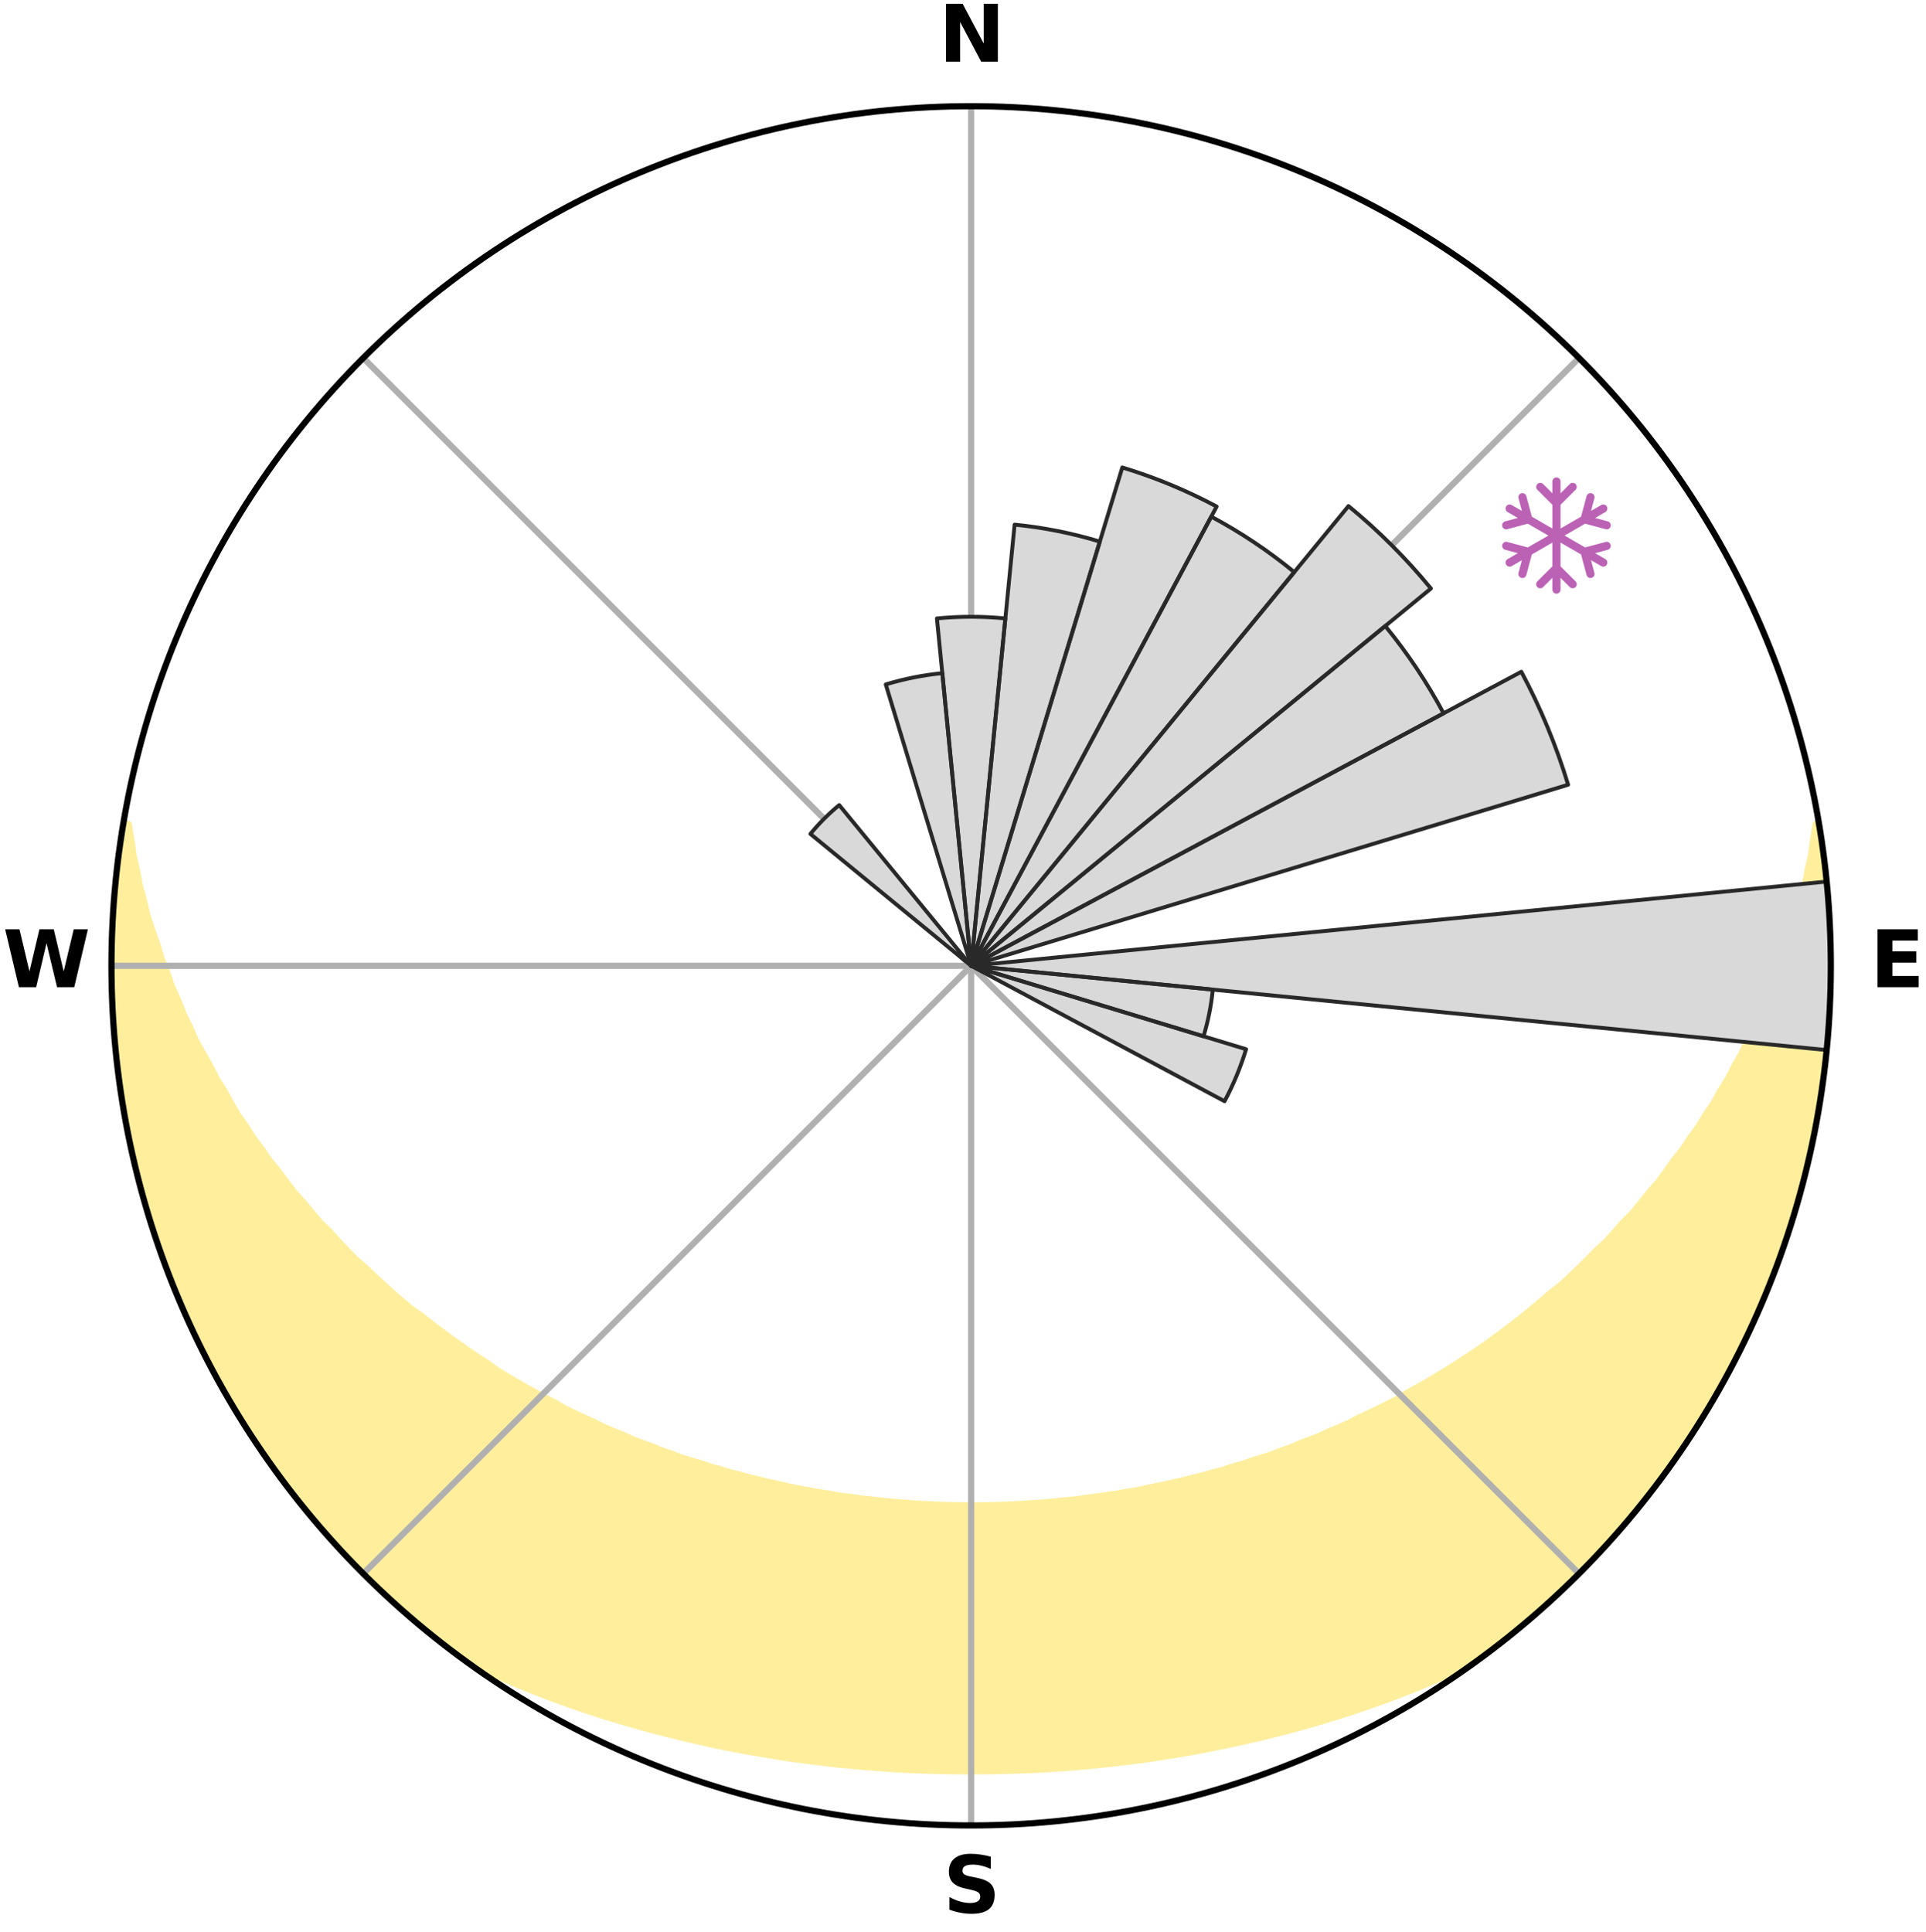 <?xml version="1.0" encoding="utf-8" standalone="no"?>
<!DOCTYPE svg PUBLIC "-//W3C//DTD SVG 1.1//EN"
  "http://www.w3.org/Graphics/SVG/1.1/DTD/svg11.dtd">
<svg xmlns:xlink="http://www.w3.org/1999/xlink" width="248.41pt" height="249.158pt" viewBox="0 0 248.41 249.158" xmlns="http://www.w3.org/2000/svg" version="1.1">
 <title>Ski Rose for Stordalen skisenter</title>
 <defs>
  <style type="text/css">*{stroke-linejoin: round; stroke-linecap: butt}</style>
 </defs>
 <g id="figure_1">
  <g id="patch_1">
   <path d="M 0 249.158 
L 248.41 249.158 
L 248.41 0 
L 0 0 
z
" style="fill: #ffffff"/>
  </g>
  <g id="axes_1">
   <g id="patch_2">
    <path d="M 236.135 124.579 
C 236.135 110.018 233.267 95.599 227.695 82.147 
C 222.122 68.695 213.955 56.471 203.659 46.175 
C 193.363 35.879 181.139 27.711 167.687 22.139 
C 154.235 16.567 139.815 13.699 125.255 13.699 
C 110.694 13.699 96.275 16.567 82.823 22.139 
C 69.371 27.711 57.147 35.879 46.851 46.175 
C 36.555 56.471 28.387 68.695 22.815 82.147 
C 17.243 95.599 14.375 110.018 14.375 124.579 
C 14.375 139.14 17.243 153.559 22.815 167.011 
C 28.387 180.463 36.555 192.687 46.851 202.983 
C 57.147 213.279 69.371 221.447 82.823 227.019 
C 96.275 232.591 110.694 235.459 125.255 235.459 
C 139.815 235.459 154.235 232.591 167.687 227.019 
C 181.139 221.447 193.363 213.279 203.659 202.983 
C 213.955 192.687 222.122 180.463 227.695 167.011 
C 233.267 153.559 236.135 139.14 236.135 124.579 
M 125.255 124.579 
C 125.255 124.579 125.255 124.579 125.255 124.579 
C 125.255 124.579 125.255 124.579 125.255 124.579 
C 125.255 124.579 125.255 124.579 125.255 124.579 
C 125.255 124.579 125.255 124.579 125.255 124.579 
C 125.255 124.579 125.255 124.579 125.255 124.579 
C 125.255 124.579 125.255 124.579 125.255 124.579 
C 125.255 124.579 125.255 124.579 125.255 124.579 
C 125.255 124.579 125.255 124.579 125.255 124.579 
C 125.255 124.579 125.255 124.579 125.255 124.579 
C 125.255 124.579 125.255 124.579 125.255 124.579 
C 125.255 124.579 125.255 124.579 125.255 124.579 
C 125.255 124.579 125.255 124.579 125.255 124.579 
C 125.255 124.579 125.255 124.579 125.255 124.579 
C 125.255 124.579 125.255 124.579 125.255 124.579 
C 125.255 124.579 125.255 124.579 125.255 124.579 
C 125.255 124.579 125.255 124.579 125.255 124.579 
z
" style="fill: #ffffff"/>
   </g>
   <g id="PolyCollection_1">
    <defs>
     <path id="m0d3cefe1a0" d="M 234.522 -142.864 
L 234.274 -142.823 
L 233.939 -140.822 
L 233.68 -138.854 
L 233.236 -136.882 
L 232.881 -134.942 
L 232.342 -133.007 
L 231.76 -131.093 
L 231.281 -129.208 
L 230.62 -127.338 
L 230.068 -125.494 
L 229.336 -123.671 
L 228.569 -121.874 
L 227.918 -120.097 
L 227.088 -118.351 
L 226.376 -116.621 
L 225.488 -114.928 
L 224.718 -113.247 
L 223.775 -111.609 
L 222.952 -109.978 
L 221.959 -108.396 
L 221.086 -106.818 
L 220.046 -105.294 
L 219.127 -103.768 
L 218.044 -102.302 
L 217.082 -100.831 
L 215.96 -99.424 
L 214.959 -98.008 
L 213.938 -96.617 
L 212.764 -95.299 
L 211.709 -93.964 
L 210.636 -92.656 
L 209.419 -91.426 
L 208.317 -90.174 
L 207.2 -88.948 
L 205.947 -87.806 
L 204.805 -86.636 
L 203.651 -85.492 
L 202.486 -84.375 
L 201.309 -83.285 
L 200.01 -82.285 
L 198.816 -81.248 
L 197.613 -80.238 
L 196.401 -79.254 
L 195.183 -78.295 
L 193.957 -77.361 
L 192.725 -76.453 
L 191.487 -75.57 
L 190.244 -74.711 
L 188.996 -73.877 
L 187.744 -73.067 
L 186.488 -72.281 
L 185.229 -71.518 
L 183.968 -70.778 
L 182.704 -70.061 
L 181.439 -69.367 
L 180.246 -68.62 
L 178.976 -67.969 
L 177.705 -67.34 
L 176.434 -66.731 
L 175.164 -66.143 
L 173.954 -65.502 
L 172.683 -64.954 
L 171.412 -64.426 
L 170.196 -63.845 
L 168.926 -63.355 
L 167.657 -62.883 
L 166.437 -62.36 
L 165.171 -61.924 
L 163.947 -61.438 
L 162.684 -61.037 
L 161.423 -60.652 
L 160.199 -60.22 
L 158.942 -59.867 
L 157.717 -59.469 
L 156.464 -59.147 
L 155.239 -58.784 
L 153.99 -58.492 
L 152.766 -58.161 
L 151.522 -57.897 
L 150.298 -57.598 
L 149.058 -57.361 
L 147.836 -57.092 
L 146.613 -56.84 
L 145.378 -56.643 
L 144.157 -56.42 
L 142.926 -56.248 
L 141.706 -56.054 
L 140.479 -55.906 
L 139.26 -55.74 
L 138.042 -55.588 
L 136.819 -55.476 
L 135.601 -55.352 
L 134.383 -55.242 
L 133.164 -55.164 
L 131.947 -55.081 
L 130.73 -55.013 
L 129.512 -54.967 
L 128.296 -54.925 
L 127.08 -54.897 
L 125.863 -54.885 
L 124.647 -54.885 
L 123.43 -54.902 
L 122.214 -54.928 
L 120.997 -54.972 
L 119.781 -55.029 
L 118.564 -55.088 
L 117.347 -55.172 
L 116.13 -55.271 
L 114.91 -55.363 
L 113.693 -55.488 
L 112.476 -55.628 
L 111.252 -55.755 
L 110.034 -55.922 
L 108.808 -56.072 
L 107.588 -56.268 
L 106.369 -56.478 
L 105.138 -56.665 
L 103.917 -56.905 
L 102.682 -57.117 
L 101.461 -57.386 
L 100.239 -57.672 
L 98.999 -57.924 
L 97.777 -58.241 
L 96.532 -58.521 
L 95.31 -58.87 
L 94.061 -59.179 
L 92.838 -59.561 
L 91.585 -59.901 
L 90.363 -60.316 
L 89.107 -60.687 
L 87.847 -61.074 
L 86.626 -61.542 
L 85.364 -61.962 
L 84.144 -62.467 
L 82.88 -62.923 
L 81.613 -63.396 
L 80.397 -63.957 
L 79.13 -64.468 
L 77.861 -64.997 
L 76.651 -65.618 
L 75.383 -66.187 
L 74.114 -66.775 
L 72.846 -67.384 
L 71.647 -68.088 
L 70.382 -68.74 
L 69.117 -69.412 
L 67.854 -70.107 
L 66.592 -70.825 
L 65.333 -71.565 
L 64.076 -72.327 
L 62.911 -73.187 
L 61.663 -73.996 
L 60.42 -74.83 
L 59.182 -75.687 
L 57.948 -76.57 
L 56.721 -77.477 
L 55.5 -78.409 
L 54.285 -79.367 
L 52.971 -80.283 
L 51.77 -81.293 
L 50.578 -82.329 
L 49.396 -83.391 
L 48.224 -84.479 
L 47.063 -85.594 
L 45.793 -86.678 
L 44.653 -87.847 
L 43.527 -89.043 
L 42.415 -90.266 
L 41.188 -91.464 
L 40.104 -92.743 
L 39.036 -94.047 
L 37.851 -95.334 
L 36.815 -96.694 
L 35.798 -98.081 
L 34.662 -99.455 
L 33.683 -100.897 
L 32.584 -102.331 
L 31.645 -103.826 
L 30.587 -105.319 
L 29.693 -106.868 
L 28.823 -108.442 
L 27.833 -110.019 
L 27.013 -111.645 
L 26.074 -113.279 
L 25.16 -114.941 
L 24.421 -116.643 
L 23.565 -118.359 
L 22.884 -120.109 
L 22.088 -121.878 
L 21.471 -123.673 
L 20.74 -125.491 
L 20.189 -127.33 
L 19.529 -129.195 
L 18.907 -131.084 
L 18.467 -132.983 
L 17.927 -134.914 
L 17.569 -136.848 
L 17.121 -138.815 
L 16.857 -140.779 
L 16.515 -142.776 
L 15.951 -142.87 
L 15.951 -142.87 
L 15.704 -140.951 
L 15.368 -139.046 
L 15.121 -137.127 
L 14.975 -135.198 
L 14.738 -133.277 
L 14.66 -131.343 
L 14.49 -129.415 
L 14.479 -127.48 
L 14.432 -125.546 
L 14.487 -123.612 
L 14.451 -121.678 
L 14.502 -119.743 
L 14.657 -117.815 
L 14.719 -115.88 
L 14.94 -113.957 
L 15.12 -112.031 
L 15.406 -110.117 
L 15.6 -108.191 
L 15.951 -106.288 
L 16.333 -104.392 
L 16.626 -102.478 
L 17.115 -100.605 
L 17.472 -98.703 
L 17.981 -96.836 
L 18.442 -94.957 
L 19.012 -93.108 
L 19.613 -91.27 
L 20.131 -89.405 
L 20.794 -87.588 
L 21.408 -85.752 
L 22.131 -83.958 
L 22.884 -82.176 
L 23.588 -80.373 
L 24.401 -78.617 
L 25.243 -76.876 
L 26.036 -75.111 
L 26.937 -73.398 
L 27.867 -71.702 
L 28.824 -70.021 
L 29.736 -68.314 
L 30.751 -66.667 
L 31.794 -65.038 
L 32.795 -63.381 
L 33.894 -61.789 
L 35.038 -60.228 
L 36.128 -58.629 
L 37.31 -57.097 
L 38.519 -55.586 
L 39.699 -54.052 
L 40.963 -52.587 
L 42.252 -51.145 
L 43.521 -49.684 
L 44.889 -48.315 
L 46.193 -46.885 
L 47.555 -45.511 
L 48.949 -44.17 
L 50.357 -42.843 
L 51.805 -41.559 
L 53.247 -40.268 
L 54.746 -39.046 
L 56.232 -37.805 
L 57.756 -36.613 
L 59.302 -35.449 
L 61.014 -34.516 
L 62.783 -33.682 
L 64.563 -32.884 
L 66.348 -32.114 
L 68.142 -31.379 
L 69.938 -30.67 
L 71.741 -29.994 
L 73.546 -29.342 
L 75.356 -28.723 
L 77.165 -28.126 
L 78.979 -27.561 
L 80.792 -27.015 
L 82.609 -26.501 
L 84.425 -26.006 
L 86.243 -25.541 
L 88.059 -25.094 
L 89.878 -24.677 
L 91.688 -24.258 
L 93.505 -23.881 
L 95.324 -23.534 
L 97.141 -23.202 
L 98.959 -22.899 
L 100.771 -22.597 
L 102.587 -22.331 
L 104.404 -22.094 
L 106.219 -21.87 
L 108.032 -21.658 
L 109.847 -21.484 
L 111.661 -21.323 
L 113.475 -21.189 
L 115.288 -21.065 
L 117.1 -20.966 
L 118.913 -20.894 
L 120.725 -20.834 
L 122.537 -20.795 
L 124.349 -20.781 
L 126.161 -20.781 
L 127.973 -20.794 
L 129.785 -20.833 
L 131.597 -20.893 
L 133.41 -20.964 
L 135.222 -21.065 
L 137.035 -21.188 
L 138.849 -21.32 
L 140.663 -21.482 
L 142.476 -21.671 
L 144.291 -21.867 
L 146.106 -22.091 
L 147.923 -22.328 
L 149.736 -22.607 
L 151.552 -22.895 
L 153.37 -23.198 
L 155.187 -23.53 
L 156.998 -23.902 
L 158.817 -24.272 
L 160.634 -24.673 
L 162.453 -25.089 
L 164.269 -25.536 
L 166.088 -26 
L 167.903 -26.496 
L 169.72 -27.009 
L 171.533 -27.555 
L 173.348 -28.119 
L 175.157 -28.718 
L 176.968 -29.335 
L 178.772 -29.988 
L 180.576 -30.662 
L 182.372 -31.373 
L 184.166 -32.107 
L 185.95 -32.878 
L 187.732 -33.675 
L 189.501 -34.51 
L 191.196 -35.464 
L 192.754 -36.613 
L 194.277 -37.807 
L 195.754 -39.057 
L 197.258 -40.274 
L 198.7 -41.564 
L 200.143 -42.854 
L 201.564 -44.166 
L 202.971 -45.495 
L 204.299 -46.903 
L 205.643 -48.294 
L 206.952 -49.718 
L 208.293 -51.113 
L 209.545 -52.588 
L 210.768 -54.087 
L 212.01 -55.571 
L 213.215 -57.085 
L 214.341 -58.659 
L 215.519 -60.194 
L 216.621 -61.785 
L 217.684 -63.402 
L 218.769 -65.004 
L 219.732 -66.683 
L 220.781 -68.31 
L 221.677 -70.026 
L 222.636 -71.705 
L 223.583 -73.393 
L 224.478 -75.108 
L 225.239 -76.889 
L 226.081 -78.63 
L 226.878 -80.392 
L 227.643 -82.169 
L 228.374 -83.959 
L 229.078 -85.761 
L 229.743 -87.578 
L 230.374 -89.407 
L 230.973 -91.246 
L 231.538 -93.097 
L 232.065 -94.958 
L 232.562 -96.828 
L 233.024 -98.706 
L 233.445 -100.594 
L 233.839 -102.487 
L 234.198 -104.388 
L 234.523 -106.294 
L 234.802 -108.207 
L 235.183 -110.107 
L 235.405 -112.029 
L 235.594 -113.955 
L 235.748 -115.883 
L 235.852 -117.815 
L 235.938 -119.747 
L 235.989 -121.679 
L 236.006 -123.613 
L 236.115 -125.547 
L 236.047 -127.48 
L 235.963 -129.413 
L 235.844 -131.343 
L 235.674 -133.269 
L 235.614 -135.205 
L 235.395 -137.128 
L 235.142 -139.046 
L 234.856 -140.959 
L 234.522 -142.864 
z
" style="stroke: #ffee9c"/>
    </defs>
    <g clip-path="url(#p6edff82764)">
     <use xlink:href="#m0d3cefe1a0" x="0" y="249.158" style="fill: #ffee9c; stroke: #ffee9c"/>
    </g>
   </g>
   <g id="matplotlib.axis_1">
    <g id="xtick_1">
     <g id="line2d_1">
      <path d="M 125.255 124.579 
L 125.255 13.699 
" clip-path="url(#p6edff82764)" style="fill: none; stroke: #b0b0b0; stroke-width: 0.8; stroke-linecap: square"/>
     </g>
     <g id="text_1">
      <!-- N -->
      <g transform="translate(121.07 7.958) scale(0.1 -0.1)">
       <defs>
        <path id="DejaVuSans-Bold-4e" d="M 588 4666 
L 1931 4666 
L 3628 1466 
L 3628 4666 
L 4769 4666 
L 4769 0 
L 3425 0 
L 1728 3200 
L 1728 0 
L 588 0 
L 588 4666 
z
" transform="scale(0.016)"/>
       </defs>
       <use xlink:href="#DejaVuSans-Bold-4e"/>
      </g>
     </g>
    </g>
    <g id="xtick_2">
     <g id="line2d_2">
      <path d="M 125.255 124.579 
L 203.659 46.175 
" clip-path="url(#p6edff82764)" style="fill: none; stroke: #b0b0b0; stroke-width: 0.8; stroke-linecap: square"/>
     </g>
    </g>
    <g id="xtick_3">
     <g id="line2d_3">
      <path d="M 125.255 124.579 
L 236.135 124.579 
" clip-path="url(#p6edff82764)" style="fill: none; stroke: #b0b0b0; stroke-width: 0.8; stroke-linecap: square"/>
     </g>
     <g id="text_2">
      <!-- E -->
      <g transform="translate(241.219 127.338) scale(0.1 -0.1)">
       <defs>
        <path id="DejaVuSans-Bold-45" d="M 588 4666 
L 3834 4666 
L 3834 3756 
L 1791 3756 
L 1791 2888 
L 3713 2888 
L 3713 1978 
L 1791 1978 
L 1791 909 
L 3903 909 
L 3903 0 
L 588 0 
L 588 4666 
z
" transform="scale(0.016)"/>
       </defs>
       <use xlink:href="#DejaVuSans-Bold-45"/>
      </g>
     </g>
    </g>
    <g id="xtick_4">
     <g id="line2d_4">
      <path d="M 125.255 124.579 
L 203.659 202.983 
" clip-path="url(#p6edff82764)" style="fill: none; stroke: #b0b0b0; stroke-width: 0.8; stroke-linecap: square"/>
     </g>
    </g>
    <g id="xtick_5">
     <g id="line2d_5">
      <path d="M 125.255 124.579 
L 125.255 235.459 
" clip-path="url(#p6edff82764)" style="fill: none; stroke: #b0b0b0; stroke-width: 0.8; stroke-linecap: square"/>
     </g>
     <g id="text_3">
      <!-- S -->
      <g transform="translate(121.654 246.718) scale(0.1 -0.1)">
       <defs>
        <path id="DejaVuSans-Bold-53" d="M 3834 4519 
L 3834 3531 
Q 3450 3703 3084 3790 
Q 2719 3878 2394 3878 
Q 1963 3878 1756 3759 
Q 1550 3641 1550 3391 
Q 1550 3203 1689 3098 
Q 1828 2994 2194 2919 
L 2706 2816 
Q 3484 2659 3812 2340 
Q 4141 2022 4141 1434 
Q 4141 663 3683 286 
Q 3225 -91 2284 -91 
Q 1841 -91 1394 -6 
Q 947 78 500 244 
L 500 1259 
Q 947 1022 1364 901 
Q 1781 781 2169 781 
Q 2563 781 2772 912 
Q 2981 1044 2981 1288 
Q 2981 1506 2839 1625 
Q 2697 1744 2272 1838 
L 1806 1941 
Q 1106 2091 782 2419 
Q 459 2747 459 3303 
Q 459 4000 909 4375 
Q 1359 4750 2203 4750 
Q 2588 4750 2994 4692 
Q 3400 4634 3834 4519 
z
" transform="scale(0.016)"/>
       </defs>
       <use xlink:href="#DejaVuSans-Bold-53"/>
      </g>
     </g>
    </g>
    <g id="xtick_6">
     <g id="line2d_6">
      <path d="M 125.255 124.579 
L 46.851 202.983 
" clip-path="url(#p6edff82764)" style="fill: none; stroke: #b0b0b0; stroke-width: 0.8; stroke-linecap: square"/>
     </g>
    </g>
    <g id="xtick_7">
     <g id="line2d_7">
      <path d="M 125.255 124.579 
L 14.375 124.579 
" clip-path="url(#p6edff82764)" style="fill: none; stroke: #b0b0b0; stroke-width: 0.8; stroke-linecap: square"/>
     </g>
     <g id="text_4">
      <!-- W -->
      <g transform="translate(0.36 127.338) scale(0.1 -0.1)">
       <defs>
        <path id="DejaVuSans-Bold-57" d="M 191 4666 
L 1344 4666 
L 2150 1275 
L 2950 4666 
L 4109 4666 
L 4909 1275 
L 5716 4666 
L 6859 4666 
L 5759 0 
L 4372 0 
L 3525 3547 
L 2688 0 
L 1300 0 
L 191 4666 
z
" transform="scale(0.016)"/>
       </defs>
       <use xlink:href="#DejaVuSans-Bold-57"/>
      </g>
     </g>
    </g>
    <g id="xtick_8">
     <g id="line2d_8">
      <path d="M 125.255 124.579 
L 46.851 46.175 
" clip-path="url(#p6edff82764)" style="fill: none; stroke: #b0b0b0; stroke-width: 0.8; stroke-linecap: square"/>
     </g>
    </g>
   </g>
   <g id="matplotlib.axis_2"/>
   <g id="patch_3">
    <path d="M 125.255 124.579 
C 125.255 124.579 125.255 124.579 125.255 124.579 
C 125.255 124.579 125.255 124.579 125.255 124.579 
L 129.668 79.771 
C 128.201 79.626 126.729 79.554 125.255 79.554 
C 123.781 79.554 122.308 79.626 120.842 79.771 
z
" clip-path="url(#p6edff82764)" style="fill: #d9d9d9"/>
   </g>
   <g id="patch_4">
    <path d="M 125.255 124.579 
C 125.255 124.579 125.255 124.579 125.255 124.579 
C 125.255 124.579 125.255 124.579 125.255 124.579 
L 141.854 69.859 
C 140.063 69.316 138.246 68.861 136.41 68.496 
C 134.575 68.131 132.722 67.856 130.86 67.672 
z
" clip-path="url(#p6edff82764)" style="fill: #d9d9d9"/>
   </g>
   <g id="patch_5">
    <path d="M 125.255 124.579 
C 125.255 124.579 125.255 124.579 125.255 124.579 
C 125.255 124.579 125.255 124.579 125.255 124.579 
L 156.92 65.337 
C 154.981 64.301 152.992 63.36 150.961 62.519 
C 148.93 61.677 146.858 60.936 144.754 60.298 
z
" clip-path="url(#p6edff82764)" style="fill: #d9d9d9"/>
   </g>
   <g id="patch_6">
    <path d="M 125.255 124.579 
C 125.255 124.579 125.255 124.579 125.255 124.579 
C 125.255 124.579 125.255 124.579 125.255 124.579 
L 166.933 73.795 
C 165.27 72.43 163.542 71.149 161.754 69.954 
C 159.966 68.759 158.121 67.653 156.224 66.639 
z
" clip-path="url(#p6edff82764)" style="fill: #d9d9d9"/>
   </g>
   <g id="patch_7">
    <path d="M 125.255 124.579 
C 125.255 124.579 125.255 124.579 125.255 124.579 
C 125.255 124.579 125.255 124.579 125.255 124.579 
L 184.558 75.91 
C 182.965 73.969 181.278 72.107 179.502 70.331 
C 177.727 68.556 175.865 66.868 173.924 65.275 
z
" clip-path="url(#p6edff82764)" style="fill: #d9d9d9"/>
   </g>
   <g id="patch_8">
    <path d="M 125.255 124.579 
C 125.255 124.579 125.255 124.579 125.255 124.579 
C 125.255 124.579 125.255 124.579 125.255 124.579 
L 186.19 92.009 
C 185.124 90.014 183.96 88.073 182.704 86.193 
C 181.447 84.313 180.099 82.495 178.665 80.747 
z
" clip-path="url(#p6edff82764)" style="fill: #d9d9d9"/>
   </g>
   <g id="patch_9">
    <path d="M 125.255 124.579 
C 125.255 124.579 125.255 124.579 125.255 124.579 
C 125.255 124.579 125.255 124.579 125.255 124.579 
L 202.252 101.222 
C 201.488 98.702 200.6 96.221 199.592 93.788 
C 198.584 91.354 197.458 88.972 196.216 86.649 
z
" clip-path="url(#p6edff82764)" style="fill: #d9d9d9"/>
   </g>
   <g id="patch_10">
    <path d="M 125.255 124.579 
C 125.255 124.579 125.255 124.579 125.255 124.579 
C 125.255 124.579 125.255 124.579 125.255 124.579 
L 125.255 124.579 
C 125.255 124.579 125.255 124.579 125.255 124.579 
C 125.255 124.579 125.255 124.579 125.255 124.579 
z
" clip-path="url(#p6edff82764)" style="fill: #d9d9d9"/>
   </g>
   <g id="patch_11">
    <path d="M 125.255 124.579 
C 125.255 124.579 125.255 124.579 125.255 124.579 
C 125.255 124.579 125.255 124.579 125.255 124.579 
L 235.601 135.447 
C 235.957 131.835 236.135 128.208 236.135 124.579 
C 236.135 120.95 235.957 117.323 235.601 113.711 
z
" clip-path="url(#p6edff82764)" style="fill: #d9d9d9"/>
   </g>
   <g id="patch_12">
    <path d="M 125.255 124.579 
C 125.255 124.579 125.255 124.579 125.255 124.579 
C 125.255 124.579 125.255 124.579 125.255 124.579 
L 155.226 133.671 
C 155.524 132.69 155.773 131.695 155.973 130.689 
C 156.173 129.684 156.323 128.669 156.424 127.649 
z
" clip-path="url(#p6edff82764)" style="fill: #d9d9d9"/>
   </g>
   <g id="patch_13">
    <path d="M 125.255 124.579 
C 125.255 124.579 125.255 124.579 125.255 124.579 
C 125.255 124.579 125.255 124.579 125.255 124.579 
L 157.937 142.048 
C 158.509 140.978 159.028 139.881 159.492 138.761 
C 159.956 137.64 160.365 136.497 160.717 135.336 
z
" clip-path="url(#p6edff82764)" style="fill: #d9d9d9"/>
   </g>
   <g id="patch_14">
    <path d="M 125.255 124.579 
C 125.255 124.579 125.255 124.579 125.255 124.579 
C 125.255 124.579 125.255 124.579 125.255 124.579 
L 125.255 124.579 
C 125.255 124.579 125.255 124.579 125.255 124.579 
C 125.255 124.579 125.255 124.579 125.255 124.579 
z
" clip-path="url(#p6edff82764)" style="fill: #d9d9d9"/>
   </g>
   <g id="patch_15">
    <path d="M 125.255 124.579 
C 125.255 124.579 125.255 124.579 125.255 124.579 
C 125.255 124.579 125.255 124.579 125.255 124.579 
L 125.255 124.579 
C 125.255 124.579 125.255 124.579 125.255 124.579 
C 125.255 124.579 125.255 124.579 125.255 124.579 
z
" clip-path="url(#p6edff82764)" style="fill: #d9d9d9"/>
   </g>
   <g id="patch_16">
    <path d="M 125.255 124.579 
C 125.255 124.579 125.255 124.579 125.255 124.579 
C 125.255 124.579 125.255 124.579 125.255 124.579 
L 125.255 124.579 
C 125.255 124.579 125.255 124.579 125.255 124.579 
C 125.255 124.579 125.255 124.579 125.255 124.579 
z
" clip-path="url(#p6edff82764)" style="fill: #d9d9d9"/>
   </g>
   <g id="patch_17">
    <path d="M 125.255 124.579 
C 125.255 124.579 125.255 124.579 125.255 124.579 
C 125.255 124.579 125.255 124.579 125.255 124.579 
L 125.255 124.579 
C 125.255 124.579 125.255 124.579 125.255 124.579 
C 125.255 124.579 125.255 124.579 125.255 124.579 
z
" clip-path="url(#p6edff82764)" style="fill: #d9d9d9"/>
   </g>
   <g id="patch_18">
    <path d="M 125.255 124.579 
C 125.255 124.579 125.255 124.579 125.255 124.579 
C 125.255 124.579 125.255 124.579 125.255 124.579 
L 125.255 124.579 
C 125.255 124.579 125.255 124.579 125.255 124.579 
C 125.255 124.579 125.255 124.579 125.255 124.579 
z
" clip-path="url(#p6edff82764)" style="fill: #d9d9d9"/>
   </g>
   <g id="patch_19">
    <path d="M 125.255 124.579 
C 125.255 124.579 125.255 124.579 125.255 124.579 
C 125.255 124.579 125.255 124.579 125.255 124.579 
L 125.255 124.579 
C 125.255 124.579 125.255 124.579 125.255 124.579 
C 125.255 124.579 125.255 124.579 125.255 124.579 
z
" clip-path="url(#p6edff82764)" style="fill: #d9d9d9"/>
   </g>
   <g id="patch_20">
    <path d="M 125.255 124.579 
C 125.255 124.579 125.255 124.579 125.255 124.579 
C 125.255 124.579 125.255 124.579 125.255 124.579 
L 125.255 124.579 
C 125.255 124.579 125.255 124.579 125.255 124.579 
C 125.255 124.579 125.255 124.579 125.255 124.579 
z
" clip-path="url(#p6edff82764)" style="fill: #d9d9d9"/>
   </g>
   <g id="patch_21">
    <path d="M 125.255 124.579 
C 125.255 124.579 125.255 124.579 125.255 124.579 
C 125.255 124.579 125.255 124.579 125.255 124.579 
L 125.255 124.579 
C 125.255 124.579 125.255 124.579 125.255 124.579 
C 125.255 124.579 125.255 124.579 125.255 124.579 
z
" clip-path="url(#p6edff82764)" style="fill: #d9d9d9"/>
   </g>
   <g id="patch_22">
    <path d="M 125.255 124.579 
C 125.255 124.579 125.255 124.579 125.255 124.579 
C 125.255 124.579 125.255 124.579 125.255 124.579 
L 125.255 124.579 
C 125.255 124.579 125.255 124.579 125.255 124.579 
C 125.255 124.579 125.255 124.579 125.255 124.579 
z
" clip-path="url(#p6edff82764)" style="fill: #d9d9d9"/>
   </g>
   <g id="patch_23">
    <path d="M 125.255 124.579 
C 125.255 124.579 125.255 124.579 125.255 124.579 
C 125.255 124.579 125.255 124.579 125.255 124.579 
L 125.255 124.579 
C 125.255 124.579 125.255 124.579 125.255 124.579 
C 125.255 124.579 125.255 124.579 125.255 124.579 
z
" clip-path="url(#p6edff82764)" style="fill: #d9d9d9"/>
   </g>
   <g id="patch_24">
    <path d="M 125.255 124.579 
C 125.255 124.579 125.255 124.579 125.255 124.579 
C 125.255 124.579 125.255 124.579 125.255 124.579 
L 125.255 124.579 
C 125.255 124.579 125.255 124.579 125.255 124.579 
C 125.255 124.579 125.255 124.579 125.255 124.579 
z
" clip-path="url(#p6edff82764)" style="fill: #d9d9d9"/>
   </g>
   <g id="patch_25">
    <path d="M 125.255 124.579 
C 125.255 124.579 125.255 124.579 125.255 124.579 
C 125.255 124.579 125.255 124.579 125.255 124.579 
L 125.255 124.579 
C 125.255 124.579 125.255 124.579 125.255 124.579 
C 125.255 124.579 125.255 124.579 125.255 124.579 
z
" clip-path="url(#p6edff82764)" style="fill: #d9d9d9"/>
   </g>
   <g id="patch_26">
    <path d="M 125.255 124.579 
C 125.255 124.579 125.255 124.579 125.255 124.579 
C 125.255 124.579 125.255 124.579 125.255 124.579 
L 125.255 124.579 
C 125.255 124.579 125.255 124.579 125.255 124.579 
C 125.255 124.579 125.255 124.579 125.255 124.579 
z
" clip-path="url(#p6edff82764)" style="fill: #d9d9d9"/>
   </g>
   <g id="patch_27">
    <path d="M 125.255 124.579 
C 125.255 124.579 125.255 124.579 125.255 124.579 
C 125.255 124.579 125.255 124.579 125.255 124.579 
L 125.255 124.579 
C 125.255 124.579 125.255 124.579 125.255 124.579 
C 125.255 124.579 125.255 124.579 125.255 124.579 
z
" clip-path="url(#p6edff82764)" style="fill: #d9d9d9"/>
   </g>
   <g id="patch_28">
    <path d="M 125.255 124.579 
C 125.255 124.579 125.255 124.579 125.255 124.579 
C 125.255 124.579 125.255 124.579 125.255 124.579 
L 125.255 124.579 
C 125.255 124.579 125.255 124.579 125.255 124.579 
C 125.255 124.579 125.255 124.579 125.255 124.579 
z
" clip-path="url(#p6edff82764)" style="fill: #d9d9d9"/>
   </g>
   <g id="patch_29">
    <path d="M 125.255 124.579 
C 125.255 124.579 125.255 124.579 125.255 124.579 
C 125.255 124.579 125.255 124.579 125.255 124.579 
L 125.255 124.579 
C 125.255 124.579 125.255 124.579 125.255 124.579 
C 125.255 124.579 125.255 124.579 125.255 124.579 
z
" clip-path="url(#p6edff82764)" style="fill: #d9d9d9"/>
   </g>
   <g id="patch_30">
    <path d="M 125.255 124.579 
C 125.255 124.579 125.255 124.579 125.255 124.579 
C 125.255 124.579 125.255 124.579 125.255 124.579 
L 125.255 124.579 
C 125.255 124.579 125.255 124.579 125.255 124.579 
C 125.255 124.579 125.255 124.579 125.255 124.579 
z
" clip-path="url(#p6edff82764)" style="fill: #d9d9d9"/>
   </g>
   <g id="patch_31">
    <path d="M 125.255 124.579 
C 125.255 124.579 125.255 124.579 125.255 124.579 
C 125.255 124.579 125.255 124.579 125.255 124.579 
L 108.24 103.846 
C 107.561 104.403 106.91 104.993 106.29 105.614 
C 105.669 106.235 105.079 106.886 104.522 107.564 
z
" clip-path="url(#p6edff82764)" style="fill: #d9d9d9"/>
   </g>
   <g id="patch_32">
    <path d="M 125.255 124.579 
C 125.255 124.579 125.255 124.579 125.255 124.579 
C 125.255 124.579 125.255 124.579 125.255 124.579 
L 125.255 124.579 
C 125.255 124.579 125.255 124.579 125.255 124.579 
C 125.255 124.579 125.255 124.579 125.255 124.579 
z
" clip-path="url(#p6edff82764)" style="fill: #d9d9d9"/>
   </g>
   <g id="patch_33">
    <path d="M 125.255 124.579 
C 125.255 124.579 125.255 124.579 125.255 124.579 
C 125.255 124.579 125.255 124.579 125.255 124.579 
L 125.255 124.579 
C 125.255 124.579 125.255 124.579 125.255 124.579 
C 125.255 124.579 125.255 124.579 125.255 124.579 
z
" clip-path="url(#p6edff82764)" style="fill: #d9d9d9"/>
   </g>
   <g id="patch_34">
    <path d="M 125.255 124.579 
C 125.255 124.579 125.255 124.579 125.255 124.579 
C 125.255 124.579 125.255 124.579 125.255 124.579 
L 121.537 86.831 
C 120.301 86.953 119.073 87.135 117.855 87.378 
C 116.637 87.62 115.432 87.922 114.244 88.282 
z
" clip-path="url(#p6edff82764)" style="fill: #d9d9d9"/>
   </g>
   <g id="patch_35">
    <path d="M 120.842 79.771 
C 122.308 79.626 123.781 79.554 125.255 79.554 
C 126.729 79.554 128.201 79.626 129.668 79.771 
L 129.668 79.771 
C 128.201 79.626 126.729 79.554 125.255 79.554 
C 123.781 79.554 122.308 79.626 120.842 79.771 
z
" clip-path="url(#p6edff82764)" style="fill: #a1a1d8"/>
   </g>
   <g id="patch_36">
    <path d="M 130.86 67.672 
C 132.722 67.856 134.575 68.131 136.41 68.496 
C 138.246 68.861 140.063 69.316 141.854 69.859 
L 141.854 69.859 
C 140.063 69.316 138.246 68.861 136.41 68.496 
C 134.575 68.131 132.722 67.856 130.86 67.672 
z
" clip-path="url(#p6edff82764)" style="fill: #a1a1d8"/>
   </g>
   <g id="patch_37">
    <path d="M 144.754 60.298 
C 146.858 60.936 148.93 61.677 150.961 62.519 
C 152.992 63.36 154.981 64.301 156.92 65.337 
L 156.92 65.337 
C 154.981 64.301 152.992 63.36 150.961 62.519 
C 148.93 61.677 146.858 60.936 144.754 60.298 
z
" clip-path="url(#p6edff82764)" style="fill: #a1a1d8"/>
   </g>
   <g id="patch_38">
    <path d="M 156.224 66.639 
C 158.121 67.653 159.966 68.759 161.754 69.954 
C 163.542 71.149 165.27 72.43 166.933 73.795 
L 166.933 73.795 
C 165.27 72.43 163.542 71.149 161.754 69.954 
C 159.966 68.759 158.121 67.653 156.224 66.639 
z
" clip-path="url(#p6edff82764)" style="fill: #a1a1d8"/>
   </g>
   <g id="patch_39">
    <path d="M 173.924 65.275 
C 175.865 66.868 177.727 68.556 179.502 70.331 
C 181.278 72.107 182.965 73.969 184.558 75.91 
L 184.558 75.91 
C 182.965 73.969 181.278 72.107 179.502 70.331 
C 177.727 68.556 175.865 66.868 173.924 65.275 
z
" clip-path="url(#p6edff82764)" style="fill: #a1a1d8"/>
   </g>
   <g id="patch_40">
    <path d="M 178.665 80.747 
C 180.099 82.495 181.447 84.313 182.704 86.193 
C 183.96 88.073 185.124 90.014 186.19 92.009 
L 186.19 92.009 
C 185.124 90.014 183.96 88.073 182.704 86.193 
C 181.447 84.313 180.099 82.495 178.665 80.747 
z
" clip-path="url(#p6edff82764)" style="fill: #a1a1d8"/>
   </g>
   <g id="patch_41">
    <path d="M 196.216 86.649 
C 197.458 88.972 198.584 91.354 199.592 93.788 
C 200.6 96.221 201.488 98.702 202.252 101.222 
L 202.252 101.222 
C 201.488 98.702 200.6 96.221 199.592 93.788 
C 198.584 91.354 197.458 88.972 196.216 86.649 
z
" clip-path="url(#p6edff82764)" style="fill: #a1a1d8"/>
   </g>
   <g id="patch_42">
    <path d="M 125.255 124.579 
C 125.255 124.579 125.255 124.579 125.255 124.579 
C 125.255 124.579 125.255 124.579 125.255 124.579 
L 125.255 124.579 
C 125.255 124.579 125.255 124.579 125.255 124.579 
C 125.255 124.579 125.255 124.579 125.255 124.579 
z
" clip-path="url(#p6edff82764)" style="fill: #a1a1d8"/>
   </g>
   <g id="patch_43">
    <path d="M 235.601 113.711 
C 235.957 117.323 236.135 120.95 236.135 124.579 
C 236.135 128.208 235.957 131.835 235.601 135.447 
L 235.601 135.447 
C 235.957 131.835 236.135 128.208 236.135 124.579 
C 236.135 120.95 235.957 117.323 235.601 113.711 
z
" clip-path="url(#p6edff82764)" style="fill: #a1a1d8"/>
   </g>
   <g id="patch_44">
    <path d="M 156.424 127.649 
C 156.323 128.669 156.173 129.684 155.973 130.689 
C 155.773 131.695 155.524 132.69 155.226 133.671 
L 155.226 133.671 
C 155.524 132.69 155.773 131.695 155.973 130.689 
C 156.173 129.684 156.323 128.669 156.424 127.649 
z
" clip-path="url(#p6edff82764)" style="fill: #a1a1d8"/>
   </g>
   <g id="patch_45">
    <path d="M 160.717 135.336 
C 160.365 136.497 159.956 137.64 159.492 138.761 
C 159.028 139.881 158.509 140.978 157.937 142.048 
L 157.937 142.048 
C 158.509 140.978 159.028 139.881 159.492 138.761 
C 159.956 137.64 160.365 136.497 160.717 135.336 
z
" clip-path="url(#p6edff82764)" style="fill: #a1a1d8"/>
   </g>
   <g id="patch_46">
    <path d="M 125.255 124.579 
C 125.255 124.579 125.255 124.579 125.255 124.579 
C 125.255 124.579 125.255 124.579 125.255 124.579 
L 125.255 124.579 
C 125.255 124.579 125.255 124.579 125.255 124.579 
C 125.255 124.579 125.255 124.579 125.255 124.579 
z
" clip-path="url(#p6edff82764)" style="fill: #a1a1d8"/>
   </g>
   <g id="patch_47">
    <path d="M 125.255 124.579 
C 125.255 124.579 125.255 124.579 125.255 124.579 
C 125.255 124.579 125.255 124.579 125.255 124.579 
L 125.255 124.579 
C 125.255 124.579 125.255 124.579 125.255 124.579 
C 125.255 124.579 125.255 124.579 125.255 124.579 
z
" clip-path="url(#p6edff82764)" style="fill: #a1a1d8"/>
   </g>
   <g id="patch_48">
    <path d="M 125.255 124.579 
C 125.255 124.579 125.255 124.579 125.255 124.579 
C 125.255 124.579 125.255 124.579 125.255 124.579 
L 125.255 124.579 
C 125.255 124.579 125.255 124.579 125.255 124.579 
C 125.255 124.579 125.255 124.579 125.255 124.579 
z
" clip-path="url(#p6edff82764)" style="fill: #a1a1d8"/>
   </g>
   <g id="patch_49">
    <path d="M 125.255 124.579 
C 125.255 124.579 125.255 124.579 125.255 124.579 
C 125.255 124.579 125.255 124.579 125.255 124.579 
L 125.255 124.579 
C 125.255 124.579 125.255 124.579 125.255 124.579 
C 125.255 124.579 125.255 124.579 125.255 124.579 
z
" clip-path="url(#p6edff82764)" style="fill: #a1a1d8"/>
   </g>
   <g id="patch_50">
    <path d="M 125.255 124.579 
C 125.255 124.579 125.255 124.579 125.255 124.579 
C 125.255 124.579 125.255 124.579 125.255 124.579 
L 125.255 124.579 
C 125.255 124.579 125.255 124.579 125.255 124.579 
C 125.255 124.579 125.255 124.579 125.255 124.579 
z
" clip-path="url(#p6edff82764)" style="fill: #a1a1d8"/>
   </g>
   <g id="patch_51">
    <path d="M 125.255 124.579 
C 125.255 124.579 125.255 124.579 125.255 124.579 
C 125.255 124.579 125.255 124.579 125.255 124.579 
L 125.255 124.579 
C 125.255 124.579 125.255 124.579 125.255 124.579 
C 125.255 124.579 125.255 124.579 125.255 124.579 
z
" clip-path="url(#p6edff82764)" style="fill: #a1a1d8"/>
   </g>
   <g id="patch_52">
    <path d="M 125.255 124.579 
C 125.255 124.579 125.255 124.579 125.255 124.579 
C 125.255 124.579 125.255 124.579 125.255 124.579 
L 125.255 124.579 
C 125.255 124.579 125.255 124.579 125.255 124.579 
C 125.255 124.579 125.255 124.579 125.255 124.579 
z
" clip-path="url(#p6edff82764)" style="fill: #a1a1d8"/>
   </g>
   <g id="patch_53">
    <path d="M 125.255 124.579 
C 125.255 124.579 125.255 124.579 125.255 124.579 
C 125.255 124.579 125.255 124.579 125.255 124.579 
L 125.255 124.579 
C 125.255 124.579 125.255 124.579 125.255 124.579 
C 125.255 124.579 125.255 124.579 125.255 124.579 
z
" clip-path="url(#p6edff82764)" style="fill: #a1a1d8"/>
   </g>
   <g id="patch_54">
    <path d="M 125.255 124.579 
C 125.255 124.579 125.255 124.579 125.255 124.579 
C 125.255 124.579 125.255 124.579 125.255 124.579 
L 125.255 124.579 
C 125.255 124.579 125.255 124.579 125.255 124.579 
C 125.255 124.579 125.255 124.579 125.255 124.579 
z
" clip-path="url(#p6edff82764)" style="fill: #a1a1d8"/>
   </g>
   <g id="patch_55">
    <path d="M 125.255 124.579 
C 125.255 124.579 125.255 124.579 125.255 124.579 
C 125.255 124.579 125.255 124.579 125.255 124.579 
L 125.255 124.579 
C 125.255 124.579 125.255 124.579 125.255 124.579 
C 125.255 124.579 125.255 124.579 125.255 124.579 
z
" clip-path="url(#p6edff82764)" style="fill: #a1a1d8"/>
   </g>
   <g id="patch_56">
    <path d="M 125.255 124.579 
C 125.255 124.579 125.255 124.579 125.255 124.579 
C 125.255 124.579 125.255 124.579 125.255 124.579 
L 125.255 124.579 
C 125.255 124.579 125.255 124.579 125.255 124.579 
C 125.255 124.579 125.255 124.579 125.255 124.579 
z
" clip-path="url(#p6edff82764)" style="fill: #a1a1d8"/>
   </g>
   <g id="patch_57">
    <path d="M 125.255 124.579 
C 125.255 124.579 125.255 124.579 125.255 124.579 
C 125.255 124.579 125.255 124.579 125.255 124.579 
L 125.255 124.579 
C 125.255 124.579 125.255 124.579 125.255 124.579 
C 125.255 124.579 125.255 124.579 125.255 124.579 
z
" clip-path="url(#p6edff82764)" style="fill: #a1a1d8"/>
   </g>
   <g id="patch_58">
    <path d="M 125.255 124.579 
C 125.255 124.579 125.255 124.579 125.255 124.579 
C 125.255 124.579 125.255 124.579 125.255 124.579 
L 125.255 124.579 
C 125.255 124.579 125.255 124.579 125.255 124.579 
C 125.255 124.579 125.255 124.579 125.255 124.579 
z
" clip-path="url(#p6edff82764)" style="fill: #a1a1d8"/>
   </g>
   <g id="patch_59">
    <path d="M 125.255 124.579 
C 125.255 124.579 125.255 124.579 125.255 124.579 
C 125.255 124.579 125.255 124.579 125.255 124.579 
L 125.255 124.579 
C 125.255 124.579 125.255 124.579 125.255 124.579 
C 125.255 124.579 125.255 124.579 125.255 124.579 
z
" clip-path="url(#p6edff82764)" style="fill: #a1a1d8"/>
   </g>
   <g id="patch_60">
    <path d="M 125.255 124.579 
C 125.255 124.579 125.255 124.579 125.255 124.579 
C 125.255 124.579 125.255 124.579 125.255 124.579 
L 125.255 124.579 
C 125.255 124.579 125.255 124.579 125.255 124.579 
C 125.255 124.579 125.255 124.579 125.255 124.579 
z
" clip-path="url(#p6edff82764)" style="fill: #a1a1d8"/>
   </g>
   <g id="patch_61">
    <path d="M 125.255 124.579 
C 125.255 124.579 125.255 124.579 125.255 124.579 
C 125.255 124.579 125.255 124.579 125.255 124.579 
L 125.255 124.579 
C 125.255 124.579 125.255 124.579 125.255 124.579 
C 125.255 124.579 125.255 124.579 125.255 124.579 
z
" clip-path="url(#p6edff82764)" style="fill: #a1a1d8"/>
   </g>
   <g id="patch_62">
    <path d="M 125.255 124.579 
C 125.255 124.579 125.255 124.579 125.255 124.579 
C 125.255 124.579 125.255 124.579 125.255 124.579 
L 125.255 124.579 
C 125.255 124.579 125.255 124.579 125.255 124.579 
C 125.255 124.579 125.255 124.579 125.255 124.579 
z
" clip-path="url(#p6edff82764)" style="fill: #a1a1d8"/>
   </g>
   <g id="patch_63">
    <path d="M 104.522 107.564 
C 105.079 106.886 105.669 106.235 106.29 105.614 
C 106.91 104.993 107.561 104.403 108.24 103.846 
L 108.24 103.846 
C 107.561 104.403 106.91 104.993 106.29 105.614 
C 105.669 106.235 105.079 106.886 104.522 107.564 
z
" clip-path="url(#p6edff82764)" style="fill: #a1a1d8"/>
   </g>
   <g id="patch_64">
    <path d="M 125.255 124.579 
C 125.255 124.579 125.255 124.579 125.255 124.579 
C 125.255 124.579 125.255 124.579 125.255 124.579 
L 125.255 124.579 
C 125.255 124.579 125.255 124.579 125.255 124.579 
C 125.255 124.579 125.255 124.579 125.255 124.579 
z
" clip-path="url(#p6edff82764)" style="fill: #a1a1d8"/>
   </g>
   <g id="patch_65">
    <path d="M 125.255 124.579 
C 125.255 124.579 125.255 124.579 125.255 124.579 
C 125.255 124.579 125.255 124.579 125.255 124.579 
L 125.255 124.579 
C 125.255 124.579 125.255 124.579 125.255 124.579 
C 125.255 124.579 125.255 124.579 125.255 124.579 
z
" clip-path="url(#p6edff82764)" style="fill: #a1a1d8"/>
   </g>
   <g id="patch_66">
    <path d="M 114.244 88.282 
C 115.432 87.922 116.637 87.62 117.855 87.378 
C 119.073 87.135 120.301 86.953 121.537 86.831 
L 121.537 86.831 
C 120.301 86.953 119.073 87.135 117.855 87.378 
C 116.637 87.62 115.432 87.922 114.244 88.282 
z
" clip-path="url(#p6edff82764)" style="fill: #a1a1d8"/>
   </g>
   <g id="patch_67">
    <path d="M 120.842 79.771 
C 122.308 79.626 123.781 79.554 125.255 79.554 
C 126.729 79.554 128.201 79.626 129.668 79.771 
L 129.668 79.771 
C 128.201 79.626 126.729 79.554 125.255 79.554 
C 123.781 79.554 122.308 79.626 120.842 79.771 
z
" clip-path="url(#p6edff82764)" style="fill: #ff8c8e"/>
   </g>
   <g id="patch_68">
    <path d="M 130.86 67.672 
C 132.722 67.856 134.575 68.131 136.41 68.496 
C 138.246 68.861 140.063 69.316 141.854 69.859 
L 141.854 69.859 
C 140.063 69.316 138.246 68.861 136.41 68.496 
C 134.575 68.131 132.722 67.856 130.86 67.672 
z
" clip-path="url(#p6edff82764)" style="fill: #ff8c8e"/>
   </g>
   <g id="patch_69">
    <path d="M 144.754 60.298 
C 146.858 60.936 148.93 61.677 150.961 62.519 
C 152.992 63.36 154.981 64.301 156.92 65.337 
L 156.92 65.337 
C 154.981 64.301 152.992 63.36 150.961 62.519 
C 148.93 61.677 146.858 60.936 144.754 60.298 
z
" clip-path="url(#p6edff82764)" style="fill: #ff8c8e"/>
   </g>
   <g id="patch_70">
    <path d="M 156.224 66.639 
C 158.121 67.653 159.966 68.759 161.754 69.954 
C 163.542 71.149 165.27 72.43 166.933 73.795 
L 166.933 73.795 
C 165.27 72.43 163.542 71.149 161.754 69.954 
C 159.966 68.759 158.121 67.653 156.224 66.639 
z
" clip-path="url(#p6edff82764)" style="fill: #ff8c8e"/>
   </g>
   <g id="patch_71">
    <path d="M 173.924 65.275 
C 175.865 66.868 177.727 68.556 179.502 70.331 
C 181.278 72.107 182.965 73.969 184.558 75.91 
L 184.558 75.91 
C 182.965 73.969 181.278 72.107 179.502 70.331 
C 177.727 68.556 175.865 66.868 173.924 65.275 
z
" clip-path="url(#p6edff82764)" style="fill: #ff8c8e"/>
   </g>
   <g id="patch_72">
    <path d="M 178.665 80.747 
C 180.099 82.495 181.447 84.313 182.704 86.193 
C 183.96 88.073 185.124 90.014 186.19 92.009 
L 186.19 92.009 
C 185.124 90.014 183.96 88.073 182.704 86.193 
C 181.447 84.313 180.099 82.495 178.665 80.747 
z
" clip-path="url(#p6edff82764)" style="fill: #ff8c8e"/>
   </g>
   <g id="patch_73">
    <path d="M 196.216 86.649 
C 197.458 88.972 198.584 91.354 199.592 93.788 
C 200.6 96.221 201.488 98.702 202.252 101.222 
L 202.252 101.222 
C 201.488 98.702 200.6 96.221 199.592 93.788 
C 198.584 91.354 197.458 88.972 196.216 86.649 
z
" clip-path="url(#p6edff82764)" style="fill: #ff8c8e"/>
   </g>
   <g id="patch_74">
    <path d="M 125.255 124.579 
C 125.255 124.579 125.255 124.579 125.255 124.579 
C 125.255 124.579 125.255 124.579 125.255 124.579 
L 125.255 124.579 
C 125.255 124.579 125.255 124.579 125.255 124.579 
C 125.255 124.579 125.255 124.579 125.255 124.579 
z
" clip-path="url(#p6edff82764)" style="fill: #ff8c8e"/>
   </g>
   <g id="patch_75">
    <path d="M 235.601 113.711 
C 235.957 117.323 236.135 120.95 236.135 124.579 
C 236.135 128.208 235.957 131.835 235.601 135.447 
L 235.601 135.447 
C 235.957 131.835 236.135 128.208 236.135 124.579 
C 236.135 120.95 235.957 117.323 235.601 113.711 
z
" clip-path="url(#p6edff82764)" style="fill: #ff8c8e"/>
   </g>
   <g id="patch_76">
    <path d="M 156.424 127.649 
C 156.323 128.669 156.173 129.684 155.973 130.689 
C 155.773 131.695 155.524 132.69 155.226 133.671 
L 155.226 133.671 
C 155.524 132.69 155.773 131.695 155.973 130.689 
C 156.173 129.684 156.323 128.669 156.424 127.649 
z
" clip-path="url(#p6edff82764)" style="fill: #ff8c8e"/>
   </g>
   <g id="patch_77">
    <path d="M 160.717 135.336 
C 160.365 136.497 159.956 137.64 159.492 138.761 
C 159.028 139.881 158.509 140.978 157.937 142.048 
L 157.937 142.048 
C 158.509 140.978 159.028 139.881 159.492 138.761 
C 159.956 137.64 160.365 136.497 160.717 135.336 
z
" clip-path="url(#p6edff82764)" style="fill: #ff8c8e"/>
   </g>
   <g id="patch_78">
    <path d="M 125.255 124.579 
C 125.255 124.579 125.255 124.579 125.255 124.579 
C 125.255 124.579 125.255 124.579 125.255 124.579 
L 125.255 124.579 
C 125.255 124.579 125.255 124.579 125.255 124.579 
C 125.255 124.579 125.255 124.579 125.255 124.579 
z
" clip-path="url(#p6edff82764)" style="fill: #ff8c8e"/>
   </g>
   <g id="patch_79">
    <path d="M 125.255 124.579 
C 125.255 124.579 125.255 124.579 125.255 124.579 
C 125.255 124.579 125.255 124.579 125.255 124.579 
L 125.255 124.579 
C 125.255 124.579 125.255 124.579 125.255 124.579 
C 125.255 124.579 125.255 124.579 125.255 124.579 
z
" clip-path="url(#p6edff82764)" style="fill: #ff8c8e"/>
   </g>
   <g id="patch_80">
    <path d="M 125.255 124.579 
C 125.255 124.579 125.255 124.579 125.255 124.579 
C 125.255 124.579 125.255 124.579 125.255 124.579 
L 125.255 124.579 
C 125.255 124.579 125.255 124.579 125.255 124.579 
C 125.255 124.579 125.255 124.579 125.255 124.579 
z
" clip-path="url(#p6edff82764)" style="fill: #ff8c8e"/>
   </g>
   <g id="patch_81">
    <path d="M 125.255 124.579 
C 125.255 124.579 125.255 124.579 125.255 124.579 
C 125.255 124.579 125.255 124.579 125.255 124.579 
L 125.255 124.579 
C 125.255 124.579 125.255 124.579 125.255 124.579 
C 125.255 124.579 125.255 124.579 125.255 124.579 
z
" clip-path="url(#p6edff82764)" style="fill: #ff8c8e"/>
   </g>
   <g id="patch_82">
    <path d="M 125.255 124.579 
C 125.255 124.579 125.255 124.579 125.255 124.579 
C 125.255 124.579 125.255 124.579 125.255 124.579 
L 125.255 124.579 
C 125.255 124.579 125.255 124.579 125.255 124.579 
C 125.255 124.579 125.255 124.579 125.255 124.579 
z
" clip-path="url(#p6edff82764)" style="fill: #ff8c8e"/>
   </g>
   <g id="patch_83">
    <path d="M 125.255 124.579 
C 125.255 124.579 125.255 124.579 125.255 124.579 
C 125.255 124.579 125.255 124.579 125.255 124.579 
L 125.255 124.579 
C 125.255 124.579 125.255 124.579 125.255 124.579 
C 125.255 124.579 125.255 124.579 125.255 124.579 
z
" clip-path="url(#p6edff82764)" style="fill: #ff8c8e"/>
   </g>
   <g id="patch_84">
    <path d="M 125.255 124.579 
C 125.255 124.579 125.255 124.579 125.255 124.579 
C 125.255 124.579 125.255 124.579 125.255 124.579 
L 125.255 124.579 
C 125.255 124.579 125.255 124.579 125.255 124.579 
C 125.255 124.579 125.255 124.579 125.255 124.579 
z
" clip-path="url(#p6edff82764)" style="fill: #ff8c8e"/>
   </g>
   <g id="patch_85">
    <path d="M 125.255 124.579 
C 125.255 124.579 125.255 124.579 125.255 124.579 
C 125.255 124.579 125.255 124.579 125.255 124.579 
L 125.255 124.579 
C 125.255 124.579 125.255 124.579 125.255 124.579 
C 125.255 124.579 125.255 124.579 125.255 124.579 
z
" clip-path="url(#p6edff82764)" style="fill: #ff8c8e"/>
   </g>
   <g id="patch_86">
    <path d="M 125.255 124.579 
C 125.255 124.579 125.255 124.579 125.255 124.579 
C 125.255 124.579 125.255 124.579 125.255 124.579 
L 125.255 124.579 
C 125.255 124.579 125.255 124.579 125.255 124.579 
C 125.255 124.579 125.255 124.579 125.255 124.579 
z
" clip-path="url(#p6edff82764)" style="fill: #ff8c8e"/>
   </g>
   <g id="patch_87">
    <path d="M 125.255 124.579 
C 125.255 124.579 125.255 124.579 125.255 124.579 
C 125.255 124.579 125.255 124.579 125.255 124.579 
L 125.255 124.579 
C 125.255 124.579 125.255 124.579 125.255 124.579 
C 125.255 124.579 125.255 124.579 125.255 124.579 
z
" clip-path="url(#p6edff82764)" style="fill: #ff8c8e"/>
   </g>
   <g id="patch_88">
    <path d="M 125.255 124.579 
C 125.255 124.579 125.255 124.579 125.255 124.579 
C 125.255 124.579 125.255 124.579 125.255 124.579 
L 125.255 124.579 
C 125.255 124.579 125.255 124.579 125.255 124.579 
C 125.255 124.579 125.255 124.579 125.255 124.579 
z
" clip-path="url(#p6edff82764)" style="fill: #ff8c8e"/>
   </g>
   <g id="patch_89">
    <path d="M 125.255 124.579 
C 125.255 124.579 125.255 124.579 125.255 124.579 
C 125.255 124.579 125.255 124.579 125.255 124.579 
L 125.255 124.579 
C 125.255 124.579 125.255 124.579 125.255 124.579 
C 125.255 124.579 125.255 124.579 125.255 124.579 
z
" clip-path="url(#p6edff82764)" style="fill: #ff8c8e"/>
   </g>
   <g id="patch_90">
    <path d="M 125.255 124.579 
C 125.255 124.579 125.255 124.579 125.255 124.579 
C 125.255 124.579 125.255 124.579 125.255 124.579 
L 125.255 124.579 
C 125.255 124.579 125.255 124.579 125.255 124.579 
C 125.255 124.579 125.255 124.579 125.255 124.579 
z
" clip-path="url(#p6edff82764)" style="fill: #ff8c8e"/>
   </g>
   <g id="patch_91">
    <path d="M 125.255 124.579 
C 125.255 124.579 125.255 124.579 125.255 124.579 
C 125.255 124.579 125.255 124.579 125.255 124.579 
L 125.255 124.579 
C 125.255 124.579 125.255 124.579 125.255 124.579 
C 125.255 124.579 125.255 124.579 125.255 124.579 
z
" clip-path="url(#p6edff82764)" style="fill: #ff8c8e"/>
   </g>
   <g id="patch_92">
    <path d="M 125.255 124.579 
C 125.255 124.579 125.255 124.579 125.255 124.579 
C 125.255 124.579 125.255 124.579 125.255 124.579 
L 125.255 124.579 
C 125.255 124.579 125.255 124.579 125.255 124.579 
C 125.255 124.579 125.255 124.579 125.255 124.579 
z
" clip-path="url(#p6edff82764)" style="fill: #ff8c8e"/>
   </g>
   <g id="patch_93">
    <path d="M 125.255 124.579 
C 125.255 124.579 125.255 124.579 125.255 124.579 
C 125.255 124.579 125.255 124.579 125.255 124.579 
L 125.255 124.579 
C 125.255 124.579 125.255 124.579 125.255 124.579 
C 125.255 124.579 125.255 124.579 125.255 124.579 
z
" clip-path="url(#p6edff82764)" style="fill: #ff8c8e"/>
   </g>
   <g id="patch_94">
    <path d="M 125.255 124.579 
C 125.255 124.579 125.255 124.579 125.255 124.579 
C 125.255 124.579 125.255 124.579 125.255 124.579 
L 125.255 124.579 
C 125.255 124.579 125.255 124.579 125.255 124.579 
C 125.255 124.579 125.255 124.579 125.255 124.579 
z
" clip-path="url(#p6edff82764)" style="fill: #ff8c8e"/>
   </g>
   <g id="patch_95">
    <path d="M 104.522 107.564 
C 105.079 106.886 105.669 106.235 106.29 105.614 
C 106.91 104.993 107.561 104.403 108.24 103.846 
L 108.24 103.846 
C 107.561 104.403 106.91 104.993 106.29 105.614 
C 105.669 106.235 105.079 106.886 104.522 107.564 
z
" clip-path="url(#p6edff82764)" style="fill: #ff8c8e"/>
   </g>
   <g id="patch_96">
    <path d="M 125.255 124.579 
C 125.255 124.579 125.255 124.579 125.255 124.579 
C 125.255 124.579 125.255 124.579 125.255 124.579 
L 125.255 124.579 
C 125.255 124.579 125.255 124.579 125.255 124.579 
C 125.255 124.579 125.255 124.579 125.255 124.579 
z
" clip-path="url(#p6edff82764)" style="fill: #ff8c8e"/>
   </g>
   <g id="patch_97">
    <path d="M 125.255 124.579 
C 125.255 124.579 125.255 124.579 125.255 124.579 
C 125.255 124.579 125.255 124.579 125.255 124.579 
L 125.255 124.579 
C 125.255 124.579 125.255 124.579 125.255 124.579 
C 125.255 124.579 125.255 124.579 125.255 124.579 
z
" clip-path="url(#p6edff82764)" style="fill: #ff8c8e"/>
   </g>
   <g id="patch_98">
    <path d="M 114.244 88.282 
C 115.432 87.922 116.637 87.62 117.855 87.378 
C 119.073 87.135 120.301 86.953 121.537 86.831 
L 121.537 86.831 
C 120.301 86.953 119.073 87.135 117.855 87.378 
C 116.637 87.62 115.432 87.922 114.244 88.282 
z
" clip-path="url(#p6edff82764)" style="fill: #ff8c8e"/>
   </g>
   <g id="patch_99">
    <path d="M 120.842 79.771 
C 122.308 79.626 123.781 79.554 125.255 79.554 
C 126.729 79.554 128.201 79.626 129.668 79.771 
L 129.668 79.771 
C 128.201 79.626 126.729 79.554 125.255 79.554 
C 123.781 79.554 122.308 79.626 120.842 79.771 
z
" clip-path="url(#p6edff82764)" style="fill: #828282"/>
   </g>
   <g id="patch_100">
    <path d="M 130.86 67.672 
C 132.722 67.856 134.575 68.131 136.41 68.496 
C 138.246 68.861 140.063 69.316 141.854 69.859 
L 141.854 69.859 
C 140.063 69.316 138.246 68.861 136.41 68.496 
C 134.575 68.131 132.722 67.856 130.86 67.672 
z
" clip-path="url(#p6edff82764)" style="fill: #828282"/>
   </g>
   <g id="patch_101">
    <path d="M 144.754 60.298 
C 146.858 60.936 148.93 61.677 150.961 62.519 
C 152.992 63.36 154.981 64.301 156.92 65.337 
L 156.92 65.337 
C 154.981 64.301 152.992 63.36 150.961 62.519 
C 148.93 61.677 146.858 60.936 144.754 60.298 
z
" clip-path="url(#p6edff82764)" style="fill: #828282"/>
   </g>
   <g id="patch_102">
    <path d="M 156.224 66.639 
C 158.121 67.653 159.966 68.759 161.754 69.954 
C 163.542 71.149 165.27 72.43 166.933 73.795 
L 166.933 73.795 
C 165.27 72.43 163.542 71.149 161.754 69.954 
C 159.966 68.759 158.121 67.653 156.224 66.639 
z
" clip-path="url(#p6edff82764)" style="fill: #828282"/>
   </g>
   <g id="patch_103">
    <path d="M 173.924 65.275 
C 175.865 66.868 177.727 68.556 179.502 70.331 
C 181.278 72.107 182.965 73.969 184.558 75.91 
L 184.558 75.91 
C 182.965 73.969 181.278 72.107 179.502 70.331 
C 177.727 68.556 175.865 66.868 173.924 65.275 
z
" clip-path="url(#p6edff82764)" style="fill: #828282"/>
   </g>
   <g id="patch_104">
    <path d="M 178.665 80.747 
C 180.099 82.495 181.447 84.313 182.704 86.193 
C 183.96 88.073 185.124 90.014 186.19 92.009 
L 186.19 92.009 
C 185.124 90.014 183.96 88.073 182.704 86.193 
C 181.447 84.313 180.099 82.495 178.665 80.747 
z
" clip-path="url(#p6edff82764)" style="fill: #828282"/>
   </g>
   <g id="patch_105">
    <path d="M 196.216 86.649 
C 197.458 88.972 198.584 91.354 199.592 93.788 
C 200.6 96.221 201.488 98.702 202.252 101.222 
L 202.252 101.222 
C 201.488 98.702 200.6 96.221 199.592 93.788 
C 198.584 91.354 197.458 88.972 196.216 86.649 
z
" clip-path="url(#p6edff82764)" style="fill: #828282"/>
   </g>
   <g id="patch_106">
    <path d="M 125.255 124.579 
C 125.255 124.579 125.255 124.579 125.255 124.579 
C 125.255 124.579 125.255 124.579 125.255 124.579 
L 125.255 124.579 
C 125.255 124.579 125.255 124.579 125.255 124.579 
C 125.255 124.579 125.255 124.579 125.255 124.579 
z
" clip-path="url(#p6edff82764)" style="fill: #828282"/>
   </g>
   <g id="patch_107">
    <path d="M 235.601 113.711 
C 235.957 117.323 236.135 120.95 236.135 124.579 
C 236.135 128.208 235.957 131.835 235.601 135.447 
L 235.601 135.447 
C 235.957 131.835 236.135 128.208 236.135 124.579 
C 236.135 120.95 235.957 117.323 235.601 113.711 
z
" clip-path="url(#p6edff82764)" style="fill: #828282"/>
   </g>
   <g id="patch_108">
    <path d="M 156.424 127.649 
C 156.323 128.669 156.173 129.684 155.973 130.689 
C 155.773 131.695 155.524 132.69 155.226 133.671 
L 155.226 133.671 
C 155.524 132.69 155.773 131.695 155.973 130.689 
C 156.173 129.684 156.323 128.669 156.424 127.649 
z
" clip-path="url(#p6edff82764)" style="fill: #828282"/>
   </g>
   <g id="patch_109">
    <path d="M 160.717 135.336 
C 160.365 136.497 159.956 137.64 159.492 138.761 
C 159.028 139.881 158.509 140.978 157.937 142.048 
L 157.937 142.048 
C 158.509 140.978 159.028 139.881 159.492 138.761 
C 159.956 137.64 160.365 136.497 160.717 135.336 
z
" clip-path="url(#p6edff82764)" style="fill: #828282"/>
   </g>
   <g id="patch_110">
    <path d="M 125.255 124.579 
C 125.255 124.579 125.255 124.579 125.255 124.579 
C 125.255 124.579 125.255 124.579 125.255 124.579 
L 125.255 124.579 
C 125.255 124.579 125.255 124.579 125.255 124.579 
C 125.255 124.579 125.255 124.579 125.255 124.579 
z
" clip-path="url(#p6edff82764)" style="fill: #828282"/>
   </g>
   <g id="patch_111">
    <path d="M 125.255 124.579 
C 125.255 124.579 125.255 124.579 125.255 124.579 
C 125.255 124.579 125.255 124.579 125.255 124.579 
L 125.255 124.579 
C 125.255 124.579 125.255 124.579 125.255 124.579 
C 125.255 124.579 125.255 124.579 125.255 124.579 
z
" clip-path="url(#p6edff82764)" style="fill: #828282"/>
   </g>
   <g id="patch_112">
    <path d="M 125.255 124.579 
C 125.255 124.579 125.255 124.579 125.255 124.579 
C 125.255 124.579 125.255 124.579 125.255 124.579 
L 125.255 124.579 
C 125.255 124.579 125.255 124.579 125.255 124.579 
C 125.255 124.579 125.255 124.579 125.255 124.579 
z
" clip-path="url(#p6edff82764)" style="fill: #828282"/>
   </g>
   <g id="patch_113">
    <path d="M 125.255 124.579 
C 125.255 124.579 125.255 124.579 125.255 124.579 
C 125.255 124.579 125.255 124.579 125.255 124.579 
L 125.255 124.579 
C 125.255 124.579 125.255 124.579 125.255 124.579 
C 125.255 124.579 125.255 124.579 125.255 124.579 
z
" clip-path="url(#p6edff82764)" style="fill: #828282"/>
   </g>
   <g id="patch_114">
    <path d="M 125.255 124.579 
C 125.255 124.579 125.255 124.579 125.255 124.579 
C 125.255 124.579 125.255 124.579 125.255 124.579 
L 125.255 124.579 
C 125.255 124.579 125.255 124.579 125.255 124.579 
C 125.255 124.579 125.255 124.579 125.255 124.579 
z
" clip-path="url(#p6edff82764)" style="fill: #828282"/>
   </g>
   <g id="patch_115">
    <path d="M 125.255 124.579 
C 125.255 124.579 125.255 124.579 125.255 124.579 
C 125.255 124.579 125.255 124.579 125.255 124.579 
L 125.255 124.579 
C 125.255 124.579 125.255 124.579 125.255 124.579 
C 125.255 124.579 125.255 124.579 125.255 124.579 
z
" clip-path="url(#p6edff82764)" style="fill: #828282"/>
   </g>
   <g id="patch_116">
    <path d="M 125.255 124.579 
C 125.255 124.579 125.255 124.579 125.255 124.579 
C 125.255 124.579 125.255 124.579 125.255 124.579 
L 125.255 124.579 
C 125.255 124.579 125.255 124.579 125.255 124.579 
C 125.255 124.579 125.255 124.579 125.255 124.579 
z
" clip-path="url(#p6edff82764)" style="fill: #828282"/>
   </g>
   <g id="patch_117">
    <path d="M 125.255 124.579 
C 125.255 124.579 125.255 124.579 125.255 124.579 
C 125.255 124.579 125.255 124.579 125.255 124.579 
L 125.255 124.579 
C 125.255 124.579 125.255 124.579 125.255 124.579 
C 125.255 124.579 125.255 124.579 125.255 124.579 
z
" clip-path="url(#p6edff82764)" style="fill: #828282"/>
   </g>
   <g id="patch_118">
    <path d="M 125.255 124.579 
C 125.255 124.579 125.255 124.579 125.255 124.579 
C 125.255 124.579 125.255 124.579 125.255 124.579 
L 125.255 124.579 
C 125.255 124.579 125.255 124.579 125.255 124.579 
C 125.255 124.579 125.255 124.579 125.255 124.579 
z
" clip-path="url(#p6edff82764)" style="fill: #828282"/>
   </g>
   <g id="patch_119">
    <path d="M 125.255 124.579 
C 125.255 124.579 125.255 124.579 125.255 124.579 
C 125.255 124.579 125.255 124.579 125.255 124.579 
L 125.255 124.579 
C 125.255 124.579 125.255 124.579 125.255 124.579 
C 125.255 124.579 125.255 124.579 125.255 124.579 
z
" clip-path="url(#p6edff82764)" style="fill: #828282"/>
   </g>
   <g id="patch_120">
    <path d="M 125.255 124.579 
C 125.255 124.579 125.255 124.579 125.255 124.579 
C 125.255 124.579 125.255 124.579 125.255 124.579 
L 125.255 124.579 
C 125.255 124.579 125.255 124.579 125.255 124.579 
C 125.255 124.579 125.255 124.579 125.255 124.579 
z
" clip-path="url(#p6edff82764)" style="fill: #828282"/>
   </g>
   <g id="patch_121">
    <path d="M 125.255 124.579 
C 125.255 124.579 125.255 124.579 125.255 124.579 
C 125.255 124.579 125.255 124.579 125.255 124.579 
L 125.255 124.579 
C 125.255 124.579 125.255 124.579 125.255 124.579 
C 125.255 124.579 125.255 124.579 125.255 124.579 
z
" clip-path="url(#p6edff82764)" style="fill: #828282"/>
   </g>
   <g id="patch_122">
    <path d="M 125.255 124.579 
C 125.255 124.579 125.255 124.579 125.255 124.579 
C 125.255 124.579 125.255 124.579 125.255 124.579 
L 125.255 124.579 
C 125.255 124.579 125.255 124.579 125.255 124.579 
C 125.255 124.579 125.255 124.579 125.255 124.579 
z
" clip-path="url(#p6edff82764)" style="fill: #828282"/>
   </g>
   <g id="patch_123">
    <path d="M 125.255 124.579 
C 125.255 124.579 125.255 124.579 125.255 124.579 
C 125.255 124.579 125.255 124.579 125.255 124.579 
L 125.255 124.579 
C 125.255 124.579 125.255 124.579 125.255 124.579 
C 125.255 124.579 125.255 124.579 125.255 124.579 
z
" clip-path="url(#p6edff82764)" style="fill: #828282"/>
   </g>
   <g id="patch_124">
    <path d="M 125.255 124.579 
C 125.255 124.579 125.255 124.579 125.255 124.579 
C 125.255 124.579 125.255 124.579 125.255 124.579 
L 125.255 124.579 
C 125.255 124.579 125.255 124.579 125.255 124.579 
C 125.255 124.579 125.255 124.579 125.255 124.579 
z
" clip-path="url(#p6edff82764)" style="fill: #828282"/>
   </g>
   <g id="patch_125">
    <path d="M 125.255 124.579 
C 125.255 124.579 125.255 124.579 125.255 124.579 
C 125.255 124.579 125.255 124.579 125.255 124.579 
L 125.255 124.579 
C 125.255 124.579 125.255 124.579 125.255 124.579 
C 125.255 124.579 125.255 124.579 125.255 124.579 
z
" clip-path="url(#p6edff82764)" style="fill: #828282"/>
   </g>
   <g id="patch_126">
    <path d="M 125.255 124.579 
C 125.255 124.579 125.255 124.579 125.255 124.579 
C 125.255 124.579 125.255 124.579 125.255 124.579 
L 125.255 124.579 
C 125.255 124.579 125.255 124.579 125.255 124.579 
C 125.255 124.579 125.255 124.579 125.255 124.579 
z
" clip-path="url(#p6edff82764)" style="fill: #828282"/>
   </g>
   <g id="patch_127">
    <path d="M 104.522 107.564 
C 105.079 106.886 105.669 106.235 106.29 105.614 
C 106.91 104.993 107.561 104.403 108.24 103.846 
L 108.24 103.846 
C 107.561 104.403 106.91 104.993 106.29 105.614 
C 105.669 106.235 105.079 106.886 104.522 107.564 
z
" clip-path="url(#p6edff82764)" style="fill: #828282"/>
   </g>
   <g id="patch_128">
    <path d="M 125.255 124.579 
C 125.255 124.579 125.255 124.579 125.255 124.579 
C 125.255 124.579 125.255 124.579 125.255 124.579 
L 125.255 124.579 
C 125.255 124.579 125.255 124.579 125.255 124.579 
C 125.255 124.579 125.255 124.579 125.255 124.579 
z
" clip-path="url(#p6edff82764)" style="fill: #828282"/>
   </g>
   <g id="patch_129">
    <path d="M 125.255 124.579 
C 125.255 124.579 125.255 124.579 125.255 124.579 
C 125.255 124.579 125.255 124.579 125.255 124.579 
L 125.255 124.579 
C 125.255 124.579 125.255 124.579 125.255 124.579 
C 125.255 124.579 125.255 124.579 125.255 124.579 
z
" clip-path="url(#p6edff82764)" style="fill: #828282"/>
   </g>
   <g id="patch_130">
    <path d="M 114.244 88.282 
C 115.432 87.922 116.637 87.62 117.855 87.378 
C 119.073 87.135 120.301 86.953 121.537 86.831 
L 121.537 86.831 
C 120.301 86.953 119.073 87.135 117.855 87.378 
C 116.637 87.62 115.432 87.922 114.244 88.282 
z
" clip-path="url(#p6edff82764)" style="fill: #828282"/>
   </g>
   <g id="patch_131">
    <path d="M 125.255 124.579 
C 125.255 124.579 125.255 124.579 125.255 124.579 
C 125.255 124.579 125.255 124.579 125.255 124.579 
L 129.668 79.771 
C 128.201 79.626 126.729 79.554 125.255 79.554 
C 123.781 79.554 122.308 79.626 120.842 79.771 
L 125.255 124.579 
z
" clip-path="url(#p6edff82764)" style="fill: none; stroke: #292929; stroke-width: 0.5; stroke-linejoin: miter"/>
   </g>
   <g id="patch_132">
    <path d="M 125.255 124.579 
C 125.255 124.579 125.255 124.579 125.255 124.579 
C 125.255 124.579 125.255 124.579 125.255 124.579 
L 141.854 69.859 
C 140.063 69.316 138.246 68.861 136.41 68.496 
C 134.575 68.131 132.722 67.856 130.86 67.672 
L 125.255 124.579 
z
" clip-path="url(#p6edff82764)" style="fill: none; stroke: #292929; stroke-width: 0.5; stroke-linejoin: miter"/>
   </g>
   <g id="patch_133">
    <path d="M 125.255 124.579 
C 125.255 124.579 125.255 124.579 125.255 124.579 
C 125.255 124.579 125.255 124.579 125.255 124.579 
L 156.92 65.337 
C 154.981 64.301 152.992 63.36 150.961 62.519 
C 148.93 61.677 146.858 60.936 144.754 60.298 
L 125.255 124.579 
z
" clip-path="url(#p6edff82764)" style="fill: none; stroke: #292929; stroke-width: 0.5; stroke-linejoin: miter"/>
   </g>
   <g id="patch_134">
    <path d="M 125.255 124.579 
C 125.255 124.579 125.255 124.579 125.255 124.579 
C 125.255 124.579 125.255 124.579 125.255 124.579 
L 166.933 73.795 
C 165.27 72.43 163.542 71.149 161.754 69.954 
C 159.966 68.759 158.121 67.653 156.224 66.639 
L 125.255 124.579 
z
" clip-path="url(#p6edff82764)" style="fill: none; stroke: #292929; stroke-width: 0.5; stroke-linejoin: miter"/>
   </g>
   <g id="patch_135">
    <path d="M 125.255 124.579 
C 125.255 124.579 125.255 124.579 125.255 124.579 
C 125.255 124.579 125.255 124.579 125.255 124.579 
L 184.558 75.91 
C 182.965 73.969 181.278 72.107 179.502 70.331 
C 177.727 68.556 175.865 66.868 173.924 65.275 
L 125.255 124.579 
z
" clip-path="url(#p6edff82764)" style="fill: none; stroke: #292929; stroke-width: 0.5; stroke-linejoin: miter"/>
   </g>
   <g id="patch_136">
    <path d="M 125.255 124.579 
C 125.255 124.579 125.255 124.579 125.255 124.579 
C 125.255 124.579 125.255 124.579 125.255 124.579 
L 186.19 92.009 
C 185.124 90.014 183.96 88.073 182.704 86.193 
C 181.447 84.313 180.099 82.495 178.665 80.747 
L 125.255 124.579 
z
" clip-path="url(#p6edff82764)" style="fill: none; stroke: #292929; stroke-width: 0.5; stroke-linejoin: miter"/>
   </g>
   <g id="patch_137">
    <path d="M 125.255 124.579 
C 125.255 124.579 125.255 124.579 125.255 124.579 
C 125.255 124.579 125.255 124.579 125.255 124.579 
L 202.252 101.222 
C 201.488 98.702 200.6 96.221 199.592 93.788 
C 198.584 91.354 197.458 88.972 196.216 86.649 
L 125.255 124.579 
z
" clip-path="url(#p6edff82764)" style="fill: none; stroke: #292929; stroke-width: 0.5; stroke-linejoin: miter"/>
   </g>
   <g id="patch_138">
    <path d="M 125.255 124.579 
C 125.255 124.579 125.255 124.579 125.255 124.579 
C 125.255 124.579 125.255 124.579 125.255 124.579 
L 125.255 124.579 
C 125.255 124.579 125.255 124.579 125.255 124.579 
C 125.255 124.579 125.255 124.579 125.255 124.579 
L 125.255 124.579 
z
" clip-path="url(#p6edff82764)" style="fill: none; stroke: #292929; stroke-width: 0.5; stroke-linejoin: miter"/>
   </g>
   <g id="patch_139">
    <path d="M 125.255 124.579 
C 125.255 124.579 125.255 124.579 125.255 124.579 
C 125.255 124.579 125.255 124.579 125.255 124.579 
L 235.601 135.447 
C 235.957 131.835 236.135 128.208 236.135 124.579 
C 236.135 120.95 235.957 117.323 235.601 113.711 
L 125.255 124.579 
z
" clip-path="url(#p6edff82764)" style="fill: none; stroke: #292929; stroke-width: 0.5; stroke-linejoin: miter"/>
   </g>
   <g id="patch_140">
    <path d="M 125.255 124.579 
C 125.255 124.579 125.255 124.579 125.255 124.579 
C 125.255 124.579 125.255 124.579 125.255 124.579 
L 155.226 133.671 
C 155.524 132.69 155.773 131.695 155.973 130.689 
C 156.173 129.684 156.323 128.669 156.424 127.649 
L 125.255 124.579 
z
" clip-path="url(#p6edff82764)" style="fill: none; stroke: #292929; stroke-width: 0.5; stroke-linejoin: miter"/>
   </g>
   <g id="patch_141">
    <path d="M 125.255 124.579 
C 125.255 124.579 125.255 124.579 125.255 124.579 
C 125.255 124.579 125.255 124.579 125.255 124.579 
L 157.937 142.048 
C 158.509 140.978 159.028 139.881 159.492 138.761 
C 159.956 137.64 160.365 136.497 160.717 135.336 
L 125.255 124.579 
z
" clip-path="url(#p6edff82764)" style="fill: none; stroke: #292929; stroke-width: 0.5; stroke-linejoin: miter"/>
   </g>
   <g id="patch_142">
    <path d="M 125.255 124.579 
C 125.255 124.579 125.255 124.579 125.255 124.579 
C 125.255 124.579 125.255 124.579 125.255 124.579 
L 125.255 124.579 
C 125.255 124.579 125.255 124.579 125.255 124.579 
C 125.255 124.579 125.255 124.579 125.255 124.579 
L 125.255 124.579 
z
" clip-path="url(#p6edff82764)" style="fill: none; stroke: #292929; stroke-width: 0.5; stroke-linejoin: miter"/>
   </g>
   <g id="patch_143">
    <path d="M 125.255 124.579 
C 125.255 124.579 125.255 124.579 125.255 124.579 
C 125.255 124.579 125.255 124.579 125.255 124.579 
L 125.255 124.579 
C 125.255 124.579 125.255 124.579 125.255 124.579 
C 125.255 124.579 125.255 124.579 125.255 124.579 
L 125.255 124.579 
z
" clip-path="url(#p6edff82764)" style="fill: none; stroke: #292929; stroke-width: 0.5; stroke-linejoin: miter"/>
   </g>
   <g id="patch_144">
    <path d="M 125.255 124.579 
C 125.255 124.579 125.255 124.579 125.255 124.579 
C 125.255 124.579 125.255 124.579 125.255 124.579 
L 125.255 124.579 
C 125.255 124.579 125.255 124.579 125.255 124.579 
C 125.255 124.579 125.255 124.579 125.255 124.579 
L 125.255 124.579 
z
" clip-path="url(#p6edff82764)" style="fill: none; stroke: #292929; stroke-width: 0.5; stroke-linejoin: miter"/>
   </g>
   <g id="patch_145">
    <path d="M 125.255 124.579 
C 125.255 124.579 125.255 124.579 125.255 124.579 
C 125.255 124.579 125.255 124.579 125.255 124.579 
L 125.255 124.579 
C 125.255 124.579 125.255 124.579 125.255 124.579 
C 125.255 124.579 125.255 124.579 125.255 124.579 
L 125.255 124.579 
z
" clip-path="url(#p6edff82764)" style="fill: none; stroke: #292929; stroke-width: 0.5; stroke-linejoin: miter"/>
   </g>
   <g id="patch_146">
    <path d="M 125.255 124.579 
C 125.255 124.579 125.255 124.579 125.255 124.579 
C 125.255 124.579 125.255 124.579 125.255 124.579 
L 125.255 124.579 
C 125.255 124.579 125.255 124.579 125.255 124.579 
C 125.255 124.579 125.255 124.579 125.255 124.579 
L 125.255 124.579 
z
" clip-path="url(#p6edff82764)" style="fill: none; stroke: #292929; stroke-width: 0.5; stroke-linejoin: miter"/>
   </g>
   <g id="patch_147">
    <path d="M 125.255 124.579 
C 125.255 124.579 125.255 124.579 125.255 124.579 
C 125.255 124.579 125.255 124.579 125.255 124.579 
L 125.255 124.579 
C 125.255 124.579 125.255 124.579 125.255 124.579 
C 125.255 124.579 125.255 124.579 125.255 124.579 
L 125.255 124.579 
z
" clip-path="url(#p6edff82764)" style="fill: none; stroke: #292929; stroke-width: 0.5; stroke-linejoin: miter"/>
   </g>
   <g id="patch_148">
    <path d="M 125.255 124.579 
C 125.255 124.579 125.255 124.579 125.255 124.579 
C 125.255 124.579 125.255 124.579 125.255 124.579 
L 125.255 124.579 
C 125.255 124.579 125.255 124.579 125.255 124.579 
C 125.255 124.579 125.255 124.579 125.255 124.579 
L 125.255 124.579 
z
" clip-path="url(#p6edff82764)" style="fill: none; stroke: #292929; stroke-width: 0.5; stroke-linejoin: miter"/>
   </g>
   <g id="patch_149">
    <path d="M 125.255 124.579 
C 125.255 124.579 125.255 124.579 125.255 124.579 
C 125.255 124.579 125.255 124.579 125.255 124.579 
L 125.255 124.579 
C 125.255 124.579 125.255 124.579 125.255 124.579 
C 125.255 124.579 125.255 124.579 125.255 124.579 
L 125.255 124.579 
z
" clip-path="url(#p6edff82764)" style="fill: none; stroke: #292929; stroke-width: 0.5; stroke-linejoin: miter"/>
   </g>
   <g id="patch_150">
    <path d="M 125.255 124.579 
C 125.255 124.579 125.255 124.579 125.255 124.579 
C 125.255 124.579 125.255 124.579 125.255 124.579 
L 125.255 124.579 
C 125.255 124.579 125.255 124.579 125.255 124.579 
C 125.255 124.579 125.255 124.579 125.255 124.579 
L 125.255 124.579 
z
" clip-path="url(#p6edff82764)" style="fill: none; stroke: #292929; stroke-width: 0.5; stroke-linejoin: miter"/>
   </g>
   <g id="patch_151">
    <path d="M 125.255 124.579 
C 125.255 124.579 125.255 124.579 125.255 124.579 
C 125.255 124.579 125.255 124.579 125.255 124.579 
L 125.255 124.579 
C 125.255 124.579 125.255 124.579 125.255 124.579 
C 125.255 124.579 125.255 124.579 125.255 124.579 
L 125.255 124.579 
z
" clip-path="url(#p6edff82764)" style="fill: none; stroke: #292929; stroke-width: 0.5; stroke-linejoin: miter"/>
   </g>
   <g id="patch_152">
    <path d="M 125.255 124.579 
C 125.255 124.579 125.255 124.579 125.255 124.579 
C 125.255 124.579 125.255 124.579 125.255 124.579 
L 125.255 124.579 
C 125.255 124.579 125.255 124.579 125.255 124.579 
C 125.255 124.579 125.255 124.579 125.255 124.579 
L 125.255 124.579 
z
" clip-path="url(#p6edff82764)" style="fill: none; stroke: #292929; stroke-width: 0.5; stroke-linejoin: miter"/>
   </g>
   <g id="patch_153">
    <path d="M 125.255 124.579 
C 125.255 124.579 125.255 124.579 125.255 124.579 
C 125.255 124.579 125.255 124.579 125.255 124.579 
L 125.255 124.579 
C 125.255 124.579 125.255 124.579 125.255 124.579 
C 125.255 124.579 125.255 124.579 125.255 124.579 
L 125.255 124.579 
z
" clip-path="url(#p6edff82764)" style="fill: none; stroke: #292929; stroke-width: 0.5; stroke-linejoin: miter"/>
   </g>
   <g id="patch_154">
    <path d="M 125.255 124.579 
C 125.255 124.579 125.255 124.579 125.255 124.579 
C 125.255 124.579 125.255 124.579 125.255 124.579 
L 125.255 124.579 
C 125.255 124.579 125.255 124.579 125.255 124.579 
C 125.255 124.579 125.255 124.579 125.255 124.579 
L 125.255 124.579 
z
" clip-path="url(#p6edff82764)" style="fill: none; stroke: #292929; stroke-width: 0.5; stroke-linejoin: miter"/>
   </g>
   <g id="patch_155">
    <path d="M 125.255 124.579 
C 125.255 124.579 125.255 124.579 125.255 124.579 
C 125.255 124.579 125.255 124.579 125.255 124.579 
L 125.255 124.579 
C 125.255 124.579 125.255 124.579 125.255 124.579 
C 125.255 124.579 125.255 124.579 125.255 124.579 
L 125.255 124.579 
z
" clip-path="url(#p6edff82764)" style="fill: none; stroke: #292929; stroke-width: 0.5; stroke-linejoin: miter"/>
   </g>
   <g id="patch_156">
    <path d="M 125.255 124.579 
C 125.255 124.579 125.255 124.579 125.255 124.579 
C 125.255 124.579 125.255 124.579 125.255 124.579 
L 125.255 124.579 
C 125.255 124.579 125.255 124.579 125.255 124.579 
C 125.255 124.579 125.255 124.579 125.255 124.579 
L 125.255 124.579 
z
" clip-path="url(#p6edff82764)" style="fill: none; stroke: #292929; stroke-width: 0.5; stroke-linejoin: miter"/>
   </g>
   <g id="patch_157">
    <path d="M 125.255 124.579 
C 125.255 124.579 125.255 124.579 125.255 124.579 
C 125.255 124.579 125.255 124.579 125.255 124.579 
L 125.255 124.579 
C 125.255 124.579 125.255 124.579 125.255 124.579 
C 125.255 124.579 125.255 124.579 125.255 124.579 
L 125.255 124.579 
z
" clip-path="url(#p6edff82764)" style="fill: none; stroke: #292929; stroke-width: 0.5; stroke-linejoin: miter"/>
   </g>
   <g id="patch_158">
    <path d="M 125.255 124.579 
C 125.255 124.579 125.255 124.579 125.255 124.579 
C 125.255 124.579 125.255 124.579 125.255 124.579 
L 125.255 124.579 
C 125.255 124.579 125.255 124.579 125.255 124.579 
C 125.255 124.579 125.255 124.579 125.255 124.579 
L 125.255 124.579 
z
" clip-path="url(#p6edff82764)" style="fill: none; stroke: #292929; stroke-width: 0.5; stroke-linejoin: miter"/>
   </g>
   <g id="patch_159">
    <path d="M 125.255 124.579 
C 125.255 124.579 125.255 124.579 125.255 124.579 
C 125.255 124.579 125.255 124.579 125.255 124.579 
L 108.24 103.846 
C 107.561 104.403 106.91 104.993 106.29 105.614 
C 105.669 106.235 105.079 106.886 104.522 107.564 
L 125.255 124.579 
z
" clip-path="url(#p6edff82764)" style="fill: none; stroke: #292929; stroke-width: 0.5; stroke-linejoin: miter"/>
   </g>
   <g id="patch_160">
    <path d="M 125.255 124.579 
C 125.255 124.579 125.255 124.579 125.255 124.579 
C 125.255 124.579 125.255 124.579 125.255 124.579 
L 125.255 124.579 
C 125.255 124.579 125.255 124.579 125.255 124.579 
C 125.255 124.579 125.255 124.579 125.255 124.579 
L 125.255 124.579 
z
" clip-path="url(#p6edff82764)" style="fill: none; stroke: #292929; stroke-width: 0.5; stroke-linejoin: miter"/>
   </g>
   <g id="patch_161">
    <path d="M 125.255 124.579 
C 125.255 124.579 125.255 124.579 125.255 124.579 
C 125.255 124.579 125.255 124.579 125.255 124.579 
L 125.255 124.579 
C 125.255 124.579 125.255 124.579 125.255 124.579 
C 125.255 124.579 125.255 124.579 125.255 124.579 
L 125.255 124.579 
z
" clip-path="url(#p6edff82764)" style="fill: none; stroke: #292929; stroke-width: 0.5; stroke-linejoin: miter"/>
   </g>
   <g id="patch_162">
    <path d="M 125.255 124.579 
C 125.255 124.579 125.255 124.579 125.255 124.579 
C 125.255 124.579 125.255 124.579 125.255 124.579 
L 121.537 86.831 
C 120.301 86.953 119.073 87.135 117.855 87.378 
C 116.637 87.62 115.432 87.922 114.244 88.282 
L 125.255 124.579 
z
" clip-path="url(#p6edff82764)" style="fill: none; stroke: #292929; stroke-width: 0.5; stroke-linejoin: miter"/>
   </g>
   <g id="PathCollection_1">
    <defs>
     <path id="m0188bc6eb4" d="M 0.194 7.414 
L 0.194 7.414 
C 0.055 7.414 -0.078 7.359 -0.176 7.261 
C -0.274 7.163 -0.33 7.03 -0.33 6.891 
L -0.33 5.365 
L -1.528 6.564 
L -1.528 6.564 
C -1.577 6.613 -1.635 6.651 -1.698 6.678 
C -1.762 6.704 -1.83 6.718 -1.899 6.718 
C -1.968 6.718 -2.036 6.704 -2.1 6.678 
C -2.163 6.651 -2.221 6.613 -2.27 6.564 
L -2.27 6.564 
C -2.318 6.515 -2.357 6.458 -2.383 6.394 
C -2.41 6.33 -2.423 6.262 -2.423 6.193 
C -2.423 6.124 -2.41 6.056 -2.383 5.993 
C -2.357 5.929 -2.318 5.871 -2.27 5.823 
L -0.33 3.884 
L -0.33 0.821 
L -2.981 2.352 
L -3.692 5.001 
L -3.692 5.001 
C -3.728 5.135 -3.815 5.25 -3.935 5.319 
C -4.055 5.389 -4.198 5.408 -4.332 5.372 
L -4.332 5.372 
C -4.466 5.336 -4.581 5.249 -4.65 5.129 
C -4.719 5.009 -4.738 4.866 -4.703 4.732 
L -4.263 3.093 
L -5.586 3.856 
L -5.586 3.856 
C -5.645 3.89 -5.711 3.913 -5.779 3.922 
C -5.847 3.931 -5.916 3.926 -5.983 3.909 
C -6.049 3.891 -6.111 3.86 -6.166 3.818 
C -6.221 3.777 -6.266 3.724 -6.301 3.665 
L -6.301 3.665 
C -6.335 3.605 -6.358 3.54 -6.367 3.471 
C -6.375 3.403 -6.371 3.334 -6.353 3.267 
C -6.335 3.201 -6.304 3.139 -6.263 3.084 
C -6.221 3.03 -6.168 2.984 -6.109 2.95 
L -4.786 2.187 
L -6.425 1.747 
L -6.425 1.747 
C -6.559 1.711 -6.673 1.623 -6.743 1.503 
C -6.812 1.383 -6.831 1.24 -6.795 1.106 
L -6.795 1.106 
C -6.777 1.04 -6.747 0.978 -6.705 0.923 
C -6.663 0.869 -6.611 0.823 -6.551 0.789 
C -6.491 0.754 -6.426 0.732 -6.357 0.723 
C -6.289 0.715 -6.22 0.719 -6.154 0.737 
L -3.505 1.447 
L -0.852 -0.085 
L -3.504 -1.616 
L -6.154 -0.906 
L -6.154 -0.906 
C -6.22 -0.888 -6.289 -0.883 -6.358 -0.892 
C -6.426 -0.901 -6.492 -0.924 -6.551 -0.958 
C -6.611 -0.992 -6.663 -1.038 -6.705 -1.093 
C -6.747 -1.148 -6.778 -1.21 -6.795 -1.276 
L -6.795 -1.276 
C -6.831 -1.41 -6.812 -1.553 -6.743 -1.673 
C -6.673 -1.793 -6.559 -1.881 -6.425 -1.917 
L -4.786 -2.355 
L -6.109 -3.12 
L -6.109 -3.12 
C -6.229 -3.189 -6.316 -3.303 -6.352 -3.437 
C -6.388 -3.571 -6.37 -3.713 -6.301 -3.834 
L -6.301 -3.834 
C -6.266 -3.893 -6.221 -3.945 -6.166 -3.987 
C -6.112 -4.029 -6.049 -4.06 -5.983 -4.078 
C -5.917 -4.096 -5.847 -4.1 -5.779 -4.091 
C -5.711 -4.082 -5.645 -4.06 -5.586 -4.026 
L -4.263 -3.261 
L -4.703 -4.9 
L -4.703 -4.9 
C -4.738 -5.034 -4.719 -5.177 -4.65 -5.297 
C -4.581 -5.417 -4.466 -5.505 -4.332 -5.541 
L -4.332 -5.541 
C -4.198 -5.576 -4.056 -5.558 -3.936 -5.488 
C -3.816 -5.419 -3.728 -5.305 -3.692 -5.171 
L -2.982 -2.522 
L -0.329 -0.99 
L -0.329 -4.052 
L -2.269 -5.992 
L -2.269 -5.992 
C -2.318 -6.04 -2.357 -6.098 -2.383 -6.162 
C -2.41 -6.225 -2.423 -6.293 -2.423 -6.362 
C -2.423 -6.431 -2.41 -6.499 -2.383 -6.563 
C -2.357 -6.626 -2.318 -6.684 -2.269 -6.733 
L -2.269 -6.733 
C -2.221 -6.782 -2.163 -6.82 -2.1 -6.847 
C -2.036 -6.873 -1.968 -6.887 -1.899 -6.887 
C -1.83 -6.887 -1.762 -6.873 -1.698 -6.847 
C -1.635 -6.82 -1.577 -6.782 -1.528 -6.733 
L -0.329 -5.534 
L -0.329 -7.06 
L -0.329 -7.06 
C -0.329 -7.198 -0.274 -7.332 -0.176 -7.43 
C -0.078 -7.528 0.055 -7.583 0.194 -7.583 
L 0.194 -7.583 
C 0.332 -7.583 0.466 -7.528 0.564 -7.43 
C 0.662 -7.332 0.717 -7.198 0.717 -7.06 
L 0.717 -5.534 
L 1.916 -6.733 
L 1.916 -6.733 
C 1.964 -6.782 2.022 -6.82 2.086 -6.847 
C 2.149 -6.873 2.218 -6.887 2.286 -6.887 
C 2.355 -6.887 2.423 -6.873 2.487 -6.847 
C 2.551 -6.82 2.608 -6.782 2.657 -6.733 
L 2.657 -6.733 
C 2.706 -6.684 2.744 -6.626 2.771 -6.563 
C 2.797 -6.499 2.811 -6.431 2.811 -6.362 
C 2.811 -6.293 2.797 -6.225 2.771 -6.162 
C 2.744 -6.098 2.706 -6.04 2.657 -5.992 
L 0.717 -4.052 
L 0.717 -0.991 
L 3.369 -2.523 
L 4.079 -5.171 
L 4.079 -5.171 
C 4.115 -5.305 4.203 -5.419 4.323 -5.488 
C 4.443 -5.558 4.586 -5.576 4.72 -5.541 
L 4.72 -5.541 
C 4.854 -5.505 4.968 -5.417 5.038 -5.297 
C 5.107 -5.177 5.126 -5.034 5.09 -4.9 
L 4.65 -3.263 
L 5.973 -4.026 
L 5.973 -4.026 
C 6.033 -4.06 6.098 -4.082 6.167 -4.091 
C 6.235 -4.1 6.304 -4.096 6.37 -4.078 
C 6.437 -4.06 6.499 -4.029 6.554 -3.987 
C 6.608 -3.945 6.654 -3.893 6.688 -3.833 
L 6.688 -3.833 
C 6.757 -3.713 6.776 -3.571 6.74 -3.437 
C 6.704 -3.303 6.616 -3.189 6.496 -3.12 
L 5.173 -2.355 
L 6.812 -1.917 
L 6.812 -1.917 
C 6.946 -1.881 7.061 -1.793 7.13 -1.673 
C 7.2 -1.553 7.219 -1.41 7.183 -1.276 
L 7.183 -1.276 
C 7.165 -1.21 7.134 -1.147 7.093 -1.093 
C 7.051 -1.038 6.998 -0.992 6.939 -0.958 
C 6.879 -0.923 6.813 -0.901 6.745 -0.892 
C 6.677 -0.883 6.608 -0.888 6.541 -0.906 
L 3.891 -1.616 
L 1.239 -0.085 
L 3.893 1.447 
L 6.541 0.737 
L 6.541 0.737 
C 6.675 0.701 6.818 0.72 6.938 0.789 
C 7.058 0.859 7.145 0.973 7.181 1.106 
L 7.181 1.106 
C 7.217 1.24 7.198 1.383 7.129 1.503 
C 7.06 1.623 6.946 1.711 6.812 1.747 
L 5.173 2.187 
L 6.496 2.95 
L 6.496 2.95 
C 6.556 2.984 6.608 3.03 6.65 3.085 
C 6.691 3.139 6.722 3.201 6.74 3.268 
C 6.758 3.334 6.762 3.404 6.753 3.472 
C 6.744 3.54 6.721 3.606 6.687 3.665 
L 6.687 3.665 
C 6.617 3.785 6.503 3.872 6.369 3.908 
C 6.236 3.944 6.093 3.925 5.973 3.856 
L 4.65 3.091 
L 5.089 4.732 
L 5.089 4.732 
C 5.125 4.866 5.106 5.008 5.037 5.128 
C 4.967 5.248 4.853 5.336 4.72 5.372 
L 4.72 5.372 
C 4.586 5.408 4.443 5.389 4.323 5.319 
C 4.203 5.25 4.115 5.136 4.079 5.002 
L 3.368 2.352 
L 0.717 0.821 
L 0.717 3.884 
L 2.657 5.823 
L 2.657 5.823 
C 2.706 5.871 2.745 5.929 2.771 5.993 
C 2.797 6.056 2.811 6.125 2.811 6.193 
C 2.811 6.262 2.797 6.331 2.771 6.394 
C 2.745 6.458 2.706 6.515 2.657 6.564 
L 2.657 6.564 
C 2.608 6.613 2.551 6.652 2.487 6.678 
C 2.424 6.704 2.355 6.718 2.286 6.718 
C 2.218 6.718 2.149 6.704 2.086 6.678 
C 2.022 6.652 1.965 6.613 1.916 6.564 
L 0.717 5.365 
L 0.717 6.891 
L 0.717 6.891 
C 0.717 7.03 0.662 7.163 0.564 7.261 
C 0.466 7.359 0.333 7.414 0.194 7.414 
L 0.194 7.414 
z
"/>
    </defs>
    <g clip-path="url(#p6edff82764)">
     <use xlink:href="#m0188bc6eb4" x="200.554" y="69.166" style="fill: #9e2096; fill-opacity: 0.7"/>
    </g>
   </g>
   <g id="patch_163">
    <path d="M 125.255 13.699 
C 110.694 13.699 96.275 16.567 82.823 22.139 
C 69.371 27.711 57.147 35.879 46.851 46.175 
C 36.555 56.471 28.387 68.695 22.815 82.147 
C 17.243 95.599 14.375 110.018 14.375 124.579 
C 14.375 139.14 17.243 153.559 22.815 167.011 
C 28.387 180.463 36.555 192.687 46.851 202.983 
C 57.147 213.279 69.371 221.447 82.823 227.019 
C 96.275 232.591 110.694 235.459 125.255 235.459 
C 139.815 235.459 154.235 232.591 167.687 227.019 
C 181.139 221.447 193.363 213.279 203.659 202.983 
C 213.955 192.687 222.122 180.463 227.695 167.011 
C 233.267 153.559 236.135 139.14 236.135 124.579 
C 236.135 110.018 233.267 95.599 227.695 82.147 
C 222.122 68.695 213.955 56.471 203.659 46.175 
C 193.363 35.879 181.139 27.711 167.687 22.139 
C 154.235 16.567 139.815 13.699 125.255 13.699 
" style="fill: none; stroke: #000000; stroke-width: 0.8; stroke-linejoin: miter; stroke-linecap: square"/>
   </g>
  </g>
 </g>
 <defs>
  <clipPath id="p6edff82764">
   <path d="M 236.135 124.579 
C 236.135 110.018 233.267 95.599 227.695 82.147 
C 222.122 68.695 213.955 56.471 203.659 46.175 
C 193.363 35.879 181.139 27.711 167.687 22.139 
C 154.235 16.567 139.815 13.699 125.255 13.699 
C 110.694 13.699 96.275 16.567 82.823 22.139 
C 69.371 27.711 57.147 35.879 46.851 46.175 
C 36.555 56.471 28.387 68.695 22.815 82.147 
C 17.243 95.599 14.375 110.018 14.375 124.579 
C 14.375 139.14 17.243 153.559 22.815 167.011 
C 28.387 180.463 36.555 192.687 46.851 202.983 
C 57.147 213.279 69.371 221.447 82.823 227.019 
C 96.275 232.591 110.694 235.459 125.255 235.459 
C 139.815 235.459 154.235 232.591 167.687 227.019 
C 181.139 221.447 193.363 213.279 203.659 202.983 
C 213.955 192.687 222.122 180.463 227.695 167.011 
C 233.267 153.559 236.135 139.14 236.135 124.579 
M 125.255 124.579 
C 125.255 124.579 125.255 124.579 125.255 124.579 
C 125.255 124.579 125.255 124.579 125.255 124.579 
C 125.255 124.579 125.255 124.579 125.255 124.579 
C 125.255 124.579 125.255 124.579 125.255 124.579 
C 125.255 124.579 125.255 124.579 125.255 124.579 
C 125.255 124.579 125.255 124.579 125.255 124.579 
C 125.255 124.579 125.255 124.579 125.255 124.579 
C 125.255 124.579 125.255 124.579 125.255 124.579 
C 125.255 124.579 125.255 124.579 125.255 124.579 
C 125.255 124.579 125.255 124.579 125.255 124.579 
C 125.255 124.579 125.255 124.579 125.255 124.579 
C 125.255 124.579 125.255 124.579 125.255 124.579 
C 125.255 124.579 125.255 124.579 125.255 124.579 
C 125.255 124.579 125.255 124.579 125.255 124.579 
C 125.255 124.579 125.255 124.579 125.255 124.579 
C 125.255 124.579 125.255 124.579 125.255 124.579 
z
"/>
  </clipPath>
 </defs>
</svg>
